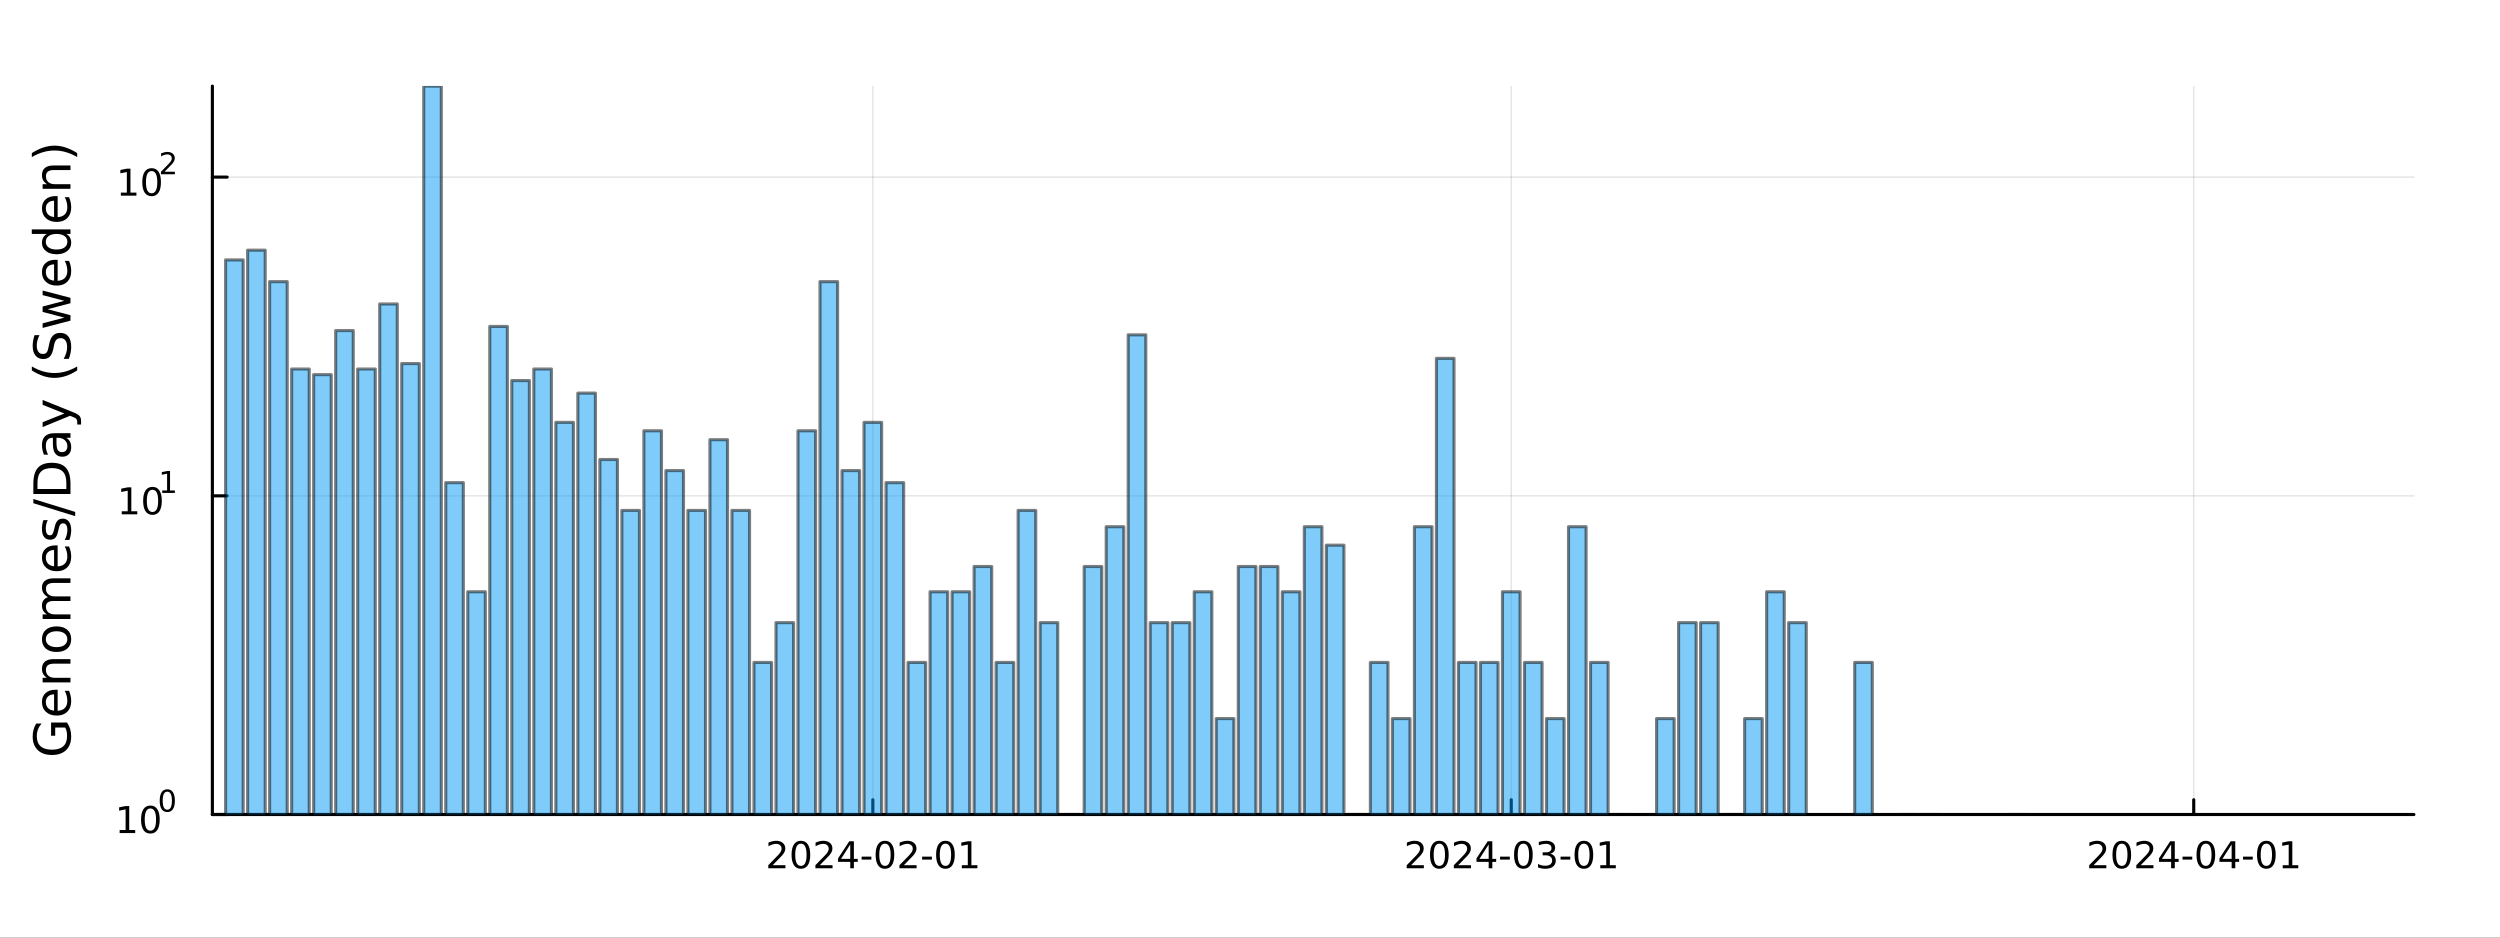 <?xml version="1.0" encoding="utf-8"?>
<svg xmlns="http://www.w3.org/2000/svg" xmlns:xlink="http://www.w3.org/1999/xlink" width="800" height="300" viewBox="0 0 3200 1200">
<rect x="0" y="0" width="3200" height="1200" fill="#333333" stroke="none"/>
<defs>
  <clipPath id="clip480">
    <rect x="0" y="0" width="3200" height="1200"/>
  </clipPath>
</defs>
<path clip-path="url(#clip480)" d="M0 1200 L3200 1200 L3200 0 L0 0  Z" fill="#ffffff" fill-rule="evenodd" fill-opacity="1"/>
<defs>
  <clipPath id="clip481">
    <rect x="640" y="0" width="2241" height="1200"/>
  </clipPath>
</defs>
<path clip-path="url(#clip480)" d="M271.839 1042.58 L3089.76 1042.58 L3089.76 110.236 L271.839 110.236  Z" fill="#ffffff" fill-rule="evenodd" fill-opacity="1"/>
<defs>
  <clipPath id="clip482">
    <rect x="271" y="110" width="2819" height="933"/>
  </clipPath>
</defs>
<polyline clip-path="url(#clip482)" style="stroke:#000000; stroke-linecap:round; stroke-linejoin:round; stroke-width:2; stroke-opacity:0.1; fill:none" points="1117.22,1042.58 1117.22,110.236 "/>
<polyline clip-path="url(#clip482)" style="stroke:#000000; stroke-linecap:round; stroke-linejoin:round; stroke-width:2; stroke-opacity:0.1; fill:none" points="1934.41,1042.58 1934.41,110.236 "/>
<polyline clip-path="url(#clip482)" style="stroke:#000000; stroke-linecap:round; stroke-linejoin:round; stroke-width:2; stroke-opacity:0.1; fill:none" points="2807.97,1042.58 2807.97,110.236 "/>
<polyline clip-path="url(#clip480)" style="stroke:#000000; stroke-linecap:round; stroke-linejoin:round; stroke-width:4; stroke-opacity:1; fill:none" points="271.839,1042.58 3089.76,1042.58 "/>
<polyline clip-path="url(#clip480)" style="stroke:#000000; stroke-linecap:round; stroke-linejoin:round; stroke-width:4; stroke-opacity:1; fill:none" points="1117.22,1042.58 1117.22,1023.68 "/>
<polyline clip-path="url(#clip480)" style="stroke:#000000; stroke-linecap:round; stroke-linejoin:round; stroke-width:4; stroke-opacity:1; fill:none" points="1934.41,1042.58 1934.41,1023.68 "/>
<polyline clip-path="url(#clip480)" style="stroke:#000000; stroke-linecap:round; stroke-linejoin:round; stroke-width:4; stroke-opacity:1; fill:none" points="2807.97,1042.58 2807.97,1023.68 "/>
<path clip-path="url(#clip480)" d="M989.011 1107.44 L1005.33 1107.44 L1005.33 1111.38 L983.386 1111.38 L983.386 1107.44 Q986.048 1104.69 990.632 1100.06 Q995.238 1095.4 996.419 1094.06 Q998.664 1091.54 999.544 1089.8 Q1000.45 1088.04 1000.45 1086.35 Q1000.45 1083.6 998.502 1081.86 Q996.581 1080.13 993.479 1080.13 Q991.28 1080.13 988.826 1080.89 Q986.396 1081.65 983.618 1083.2 L983.618 1078.48 Q986.442 1077.35 988.896 1076.77 Q991.349 1076.19 993.386 1076.19 Q998.757 1076.19 1001.95 1078.88 Q1005.15 1081.56 1005.15 1086.05 Q1005.15 1088.18 1004.34 1090.1 Q1003.55 1092 1001.44 1094.59 Q1000.86 1095.26 997.761 1098.48 Q994.659 1101.68 989.011 1107.44 Z" fill="#000000" fill-rule="nonzero" fill-opacity="1" /><path clip-path="url(#clip480)" d="M1025.15 1079.89 Q1021.53 1079.89 1019.71 1083.46 Q1017.9 1087 1017.9 1094.13 Q1017.9 1101.24 1019.71 1104.8 Q1021.53 1108.34 1025.15 1108.34 Q1028.78 1108.34 1030.59 1104.8 Q1032.41 1101.24 1032.41 1094.13 Q1032.41 1087 1030.59 1083.46 Q1028.78 1079.89 1025.15 1079.89 M1025.15 1076.19 Q1030.96 1076.19 1034.01 1080.8 Q1037.09 1085.38 1037.09 1094.13 Q1037.09 1102.86 1034.01 1107.46 Q1030.96 1112.05 1025.15 1112.05 Q1019.34 1112.05 1016.26 1107.46 Q1013.2 1102.86 1013.2 1094.13 Q1013.2 1085.38 1016.26 1080.8 Q1019.34 1076.19 1025.15 1076.19 Z" fill="#000000" fill-rule="nonzero" fill-opacity="1" /><path clip-path="url(#clip480)" d="M1049.34 1107.44 L1065.65 1107.44 L1065.65 1111.38 L1043.71 1111.38 L1043.71 1107.44 Q1046.37 1104.69 1050.96 1100.06 Q1055.56 1095.4 1056.74 1094.06 Q1058.99 1091.54 1059.87 1089.8 Q1060.77 1088.04 1060.77 1086.35 Q1060.77 1083.6 1058.83 1081.86 Q1056.9 1080.13 1053.8 1080.13 Q1051.6 1080.13 1049.15 1080.89 Q1046.72 1081.65 1043.94 1083.2 L1043.94 1078.48 Q1046.77 1077.35 1049.22 1076.77 Q1051.67 1076.19 1053.71 1076.19 Q1059.08 1076.19 1062.27 1078.88 Q1065.47 1081.56 1065.47 1086.05 Q1065.47 1088.18 1064.66 1090.1 Q1063.87 1092 1061.77 1094.59 Q1061.19 1095.26 1058.08 1098.48 Q1054.98 1101.68 1049.34 1107.44 Z" fill="#000000" fill-rule="nonzero" fill-opacity="1" /><path clip-path="url(#clip480)" d="M1088.32 1080.89 L1076.51 1099.34 L1088.32 1099.34 L1088.32 1080.89 M1087.09 1076.82 L1092.97 1076.82 L1092.97 1099.34 L1097.9 1099.34 L1097.9 1103.23 L1092.97 1103.23 L1092.97 1111.38 L1088.32 1111.38 L1088.32 1103.23 L1072.71 1103.23 L1072.71 1098.71 L1087.09 1076.82 Z" fill="#000000" fill-rule="nonzero" fill-opacity="1" /><path clip-path="url(#clip480)" d="M1102.88 1096.49 L1115.35 1096.49 L1115.35 1100.29 L1102.88 1100.29 L1102.88 1096.49 Z" fill="#000000" fill-rule="nonzero" fill-opacity="1" /><path clip-path="url(#clip480)" d="M1132.74 1079.89 Q1129.13 1079.89 1127.3 1083.46 Q1125.49 1087 1125.49 1094.13 Q1125.49 1101.24 1127.3 1104.8 Q1129.13 1108.34 1132.74 1108.34 Q1136.37 1108.34 1138.18 1104.8 Q1140.01 1101.24 1140.01 1094.13 Q1140.01 1087 1138.18 1083.46 Q1136.37 1079.89 1132.74 1079.89 M1132.74 1076.19 Q1138.55 1076.19 1141.6 1080.8 Q1144.68 1085.38 1144.68 1094.13 Q1144.68 1102.86 1141.6 1107.46 Q1138.55 1112.05 1132.74 1112.05 Q1126.93 1112.05 1123.85 1107.46 Q1120.79 1102.86 1120.79 1094.13 Q1120.79 1085.38 1123.85 1080.8 Q1126.93 1076.19 1132.74 1076.19 Z" fill="#000000" fill-rule="nonzero" fill-opacity="1" /><path clip-path="url(#clip480)" d="M1156.93 1107.44 L1173.25 1107.44 L1173.25 1111.38 L1151.3 1111.38 L1151.3 1107.44 Q1153.96 1104.69 1158.55 1100.06 Q1163.15 1095.4 1164.33 1094.06 Q1166.58 1091.54 1167.46 1089.8 Q1168.36 1088.04 1168.36 1086.35 Q1168.36 1083.6 1166.42 1081.86 Q1164.5 1080.13 1161.39 1080.13 Q1159.2 1080.13 1156.74 1080.89 Q1154.31 1081.65 1151.53 1083.2 L1151.53 1078.48 Q1154.36 1077.35 1156.81 1076.77 Q1159.26 1076.19 1161.3 1076.19 Q1166.67 1076.19 1169.87 1078.88 Q1173.06 1081.56 1173.06 1086.05 Q1173.06 1088.18 1172.25 1090.1 Q1171.46 1092 1169.36 1094.59 Q1168.78 1095.26 1165.68 1098.48 Q1162.58 1101.68 1156.93 1107.44 Z" fill="#000000" fill-rule="nonzero" fill-opacity="1" /><path clip-path="url(#clip480)" d="M1180.31 1096.49 L1192.78 1096.49 L1192.78 1100.29 L1180.31 1100.29 L1180.31 1096.49 Z" fill="#000000" fill-rule="nonzero" fill-opacity="1" /><path clip-path="url(#clip480)" d="M1210.17 1079.89 Q1206.56 1079.89 1204.73 1083.46 Q1202.92 1087 1202.92 1094.13 Q1202.92 1101.24 1204.73 1104.8 Q1206.56 1108.34 1210.17 1108.34 Q1213.8 1108.34 1215.61 1104.8 Q1217.44 1101.24 1217.44 1094.13 Q1217.44 1087 1215.61 1083.46 Q1213.8 1079.89 1210.17 1079.89 M1210.17 1076.19 Q1215.98 1076.19 1219.03 1080.8 Q1222.11 1085.38 1222.11 1094.13 Q1222.11 1102.86 1219.03 1107.46 Q1215.98 1112.05 1210.17 1112.05 Q1204.36 1112.05 1201.28 1107.46 Q1198.22 1102.86 1198.22 1094.13 Q1198.22 1085.38 1201.28 1080.8 Q1204.36 1076.19 1210.17 1076.19 Z" fill="#000000" fill-rule="nonzero" fill-opacity="1" /><path clip-path="url(#clip480)" d="M1231.14 1107.44 L1238.78 1107.44 L1238.78 1081.07 L1230.47 1082.74 L1230.47 1078.48 L1238.73 1076.82 L1243.41 1076.82 L1243.41 1107.44 L1251.05 1107.44 L1251.05 1111.38 L1231.14 1111.38 L1231.14 1107.44 Z" fill="#000000" fill-rule="nonzero" fill-opacity="1" /><path clip-path="url(#clip480)" d="M1806.21 1107.44 L1822.53 1107.44 L1822.53 1111.38 L1800.58 1111.38 L1800.58 1107.44 Q1803.25 1104.69 1807.83 1100.06 Q1812.44 1095.4 1813.62 1094.06 Q1815.86 1091.54 1816.74 1089.8 Q1817.64 1088.04 1817.64 1086.35 Q1817.64 1083.6 1815.7 1081.86 Q1813.78 1080.13 1810.68 1080.13 Q1808.48 1080.13 1806.02 1080.89 Q1803.59 1081.65 1800.82 1083.2 L1800.82 1078.48 Q1803.64 1077.35 1806.09 1076.77 Q1808.55 1076.19 1810.58 1076.19 Q1815.95 1076.19 1819.15 1078.88 Q1822.34 1081.56 1822.34 1086.05 Q1822.34 1088.18 1821.53 1090.1 Q1820.75 1092 1818.64 1094.59 Q1818.06 1095.26 1814.96 1098.48 Q1811.86 1101.68 1806.21 1107.44 Z" fill="#000000" fill-rule="nonzero" fill-opacity="1" /><path clip-path="url(#clip480)" d="M1842.34 1079.89 Q1838.73 1079.89 1836.9 1083.46 Q1835.1 1087 1835.1 1094.13 Q1835.1 1101.24 1836.9 1104.8 Q1838.73 1108.34 1842.34 1108.34 Q1845.98 1108.34 1847.78 1104.8 Q1849.61 1101.24 1849.61 1094.13 Q1849.61 1087 1847.78 1083.46 Q1845.98 1079.89 1842.34 1079.89 M1842.34 1076.19 Q1848.15 1076.19 1851.21 1080.8 Q1854.29 1085.38 1854.29 1094.13 Q1854.29 1102.86 1851.21 1107.46 Q1848.15 1112.05 1842.34 1112.05 Q1836.53 1112.05 1833.45 1107.46 Q1830.4 1102.86 1830.4 1094.13 Q1830.4 1085.38 1833.45 1080.8 Q1836.53 1076.19 1842.34 1076.19 Z" fill="#000000" fill-rule="nonzero" fill-opacity="1" /><path clip-path="url(#clip480)" d="M1866.53 1107.44 L1882.85 1107.44 L1882.85 1111.38 L1860.91 1111.38 L1860.91 1107.44 Q1863.57 1104.69 1868.15 1100.06 Q1872.76 1095.4 1873.94 1094.06 Q1876.19 1091.54 1877.07 1089.8 Q1877.97 1088.04 1877.97 1086.35 Q1877.97 1083.6 1876.02 1081.86 Q1874.1 1080.13 1871 1080.13 Q1868.8 1080.13 1866.35 1080.89 Q1863.92 1081.65 1861.14 1083.2 L1861.14 1078.48 Q1863.96 1077.35 1866.42 1076.77 Q1868.87 1076.19 1870.91 1076.19 Q1876.28 1076.19 1879.47 1078.88 Q1882.67 1081.56 1882.67 1086.05 Q1882.67 1088.18 1881.86 1090.1 Q1881.07 1092 1878.96 1094.59 Q1878.38 1095.26 1875.28 1098.48 Q1872.18 1101.68 1866.53 1107.44 Z" fill="#000000" fill-rule="nonzero" fill-opacity="1" /><path clip-path="url(#clip480)" d="M1905.51 1080.89 L1893.71 1099.34 L1905.51 1099.34 L1905.51 1080.89 M1904.29 1076.82 L1910.17 1076.82 L1910.17 1099.34 L1915.1 1099.34 L1915.1 1103.23 L1910.17 1103.23 L1910.17 1111.38 L1905.51 1111.38 L1905.51 1103.23 L1889.91 1103.23 L1889.91 1098.71 L1904.29 1076.82 Z" fill="#000000" fill-rule="nonzero" fill-opacity="1" /><path clip-path="url(#clip480)" d="M1920.07 1096.49 L1932.55 1096.49 L1932.55 1100.29 L1920.07 1100.29 L1920.07 1096.49 Z" fill="#000000" fill-rule="nonzero" fill-opacity="1" /><path clip-path="url(#clip480)" d="M1949.94 1079.89 Q1946.32 1079.89 1944.5 1083.46 Q1942.69 1087 1942.69 1094.13 Q1942.69 1101.24 1944.5 1104.8 Q1946.32 1108.34 1949.94 1108.34 Q1953.57 1108.34 1955.38 1104.8 Q1957.2 1101.24 1957.2 1094.13 Q1957.2 1087 1955.38 1083.46 Q1953.57 1079.89 1949.94 1079.89 M1949.94 1076.19 Q1955.75 1076.19 1958.8 1080.8 Q1961.88 1085.38 1961.88 1094.13 Q1961.88 1102.86 1958.8 1107.46 Q1955.75 1112.05 1949.94 1112.05 Q1944.13 1112.05 1941.05 1107.46 Q1937.99 1102.86 1937.99 1094.13 Q1937.99 1085.38 1941.05 1080.8 Q1944.13 1076.19 1949.94 1076.19 Z" fill="#000000" fill-rule="nonzero" fill-opacity="1" /><path clip-path="url(#clip480)" d="M1984.26 1092.74 Q1987.62 1093.46 1989.5 1095.73 Q1991.39 1098 1991.39 1101.33 Q1991.39 1106.45 1987.88 1109.25 Q1984.36 1112.05 1977.88 1112.05 Q1975.7 1112.05 1973.38 1111.61 Q1971.09 1111.19 1968.64 1110.33 L1968.64 1105.82 Q1970.58 1106.95 1972.9 1107.53 Q1975.21 1108.11 1977.74 1108.11 Q1982.13 1108.11 1984.43 1106.38 Q1986.74 1104.64 1986.74 1101.33 Q1986.74 1098.27 1984.59 1096.56 Q1982.46 1094.82 1978.64 1094.82 L1974.61 1094.82 L1974.61 1090.98 L1978.82 1090.98 Q1982.27 1090.98 1984.1 1089.62 Q1985.93 1088.23 1985.93 1085.64 Q1985.93 1082.97 1984.03 1081.56 Q1982.16 1080.13 1978.64 1080.13 Q1976.72 1080.13 1974.52 1080.54 Q1972.32 1080.96 1969.68 1081.84 L1969.68 1077.67 Q1972.34 1076.93 1974.66 1076.56 Q1977 1076.19 1979.06 1076.19 Q1984.38 1076.19 1987.48 1078.62 Q1990.58 1081.03 1990.58 1085.15 Q1990.58 1088.02 1988.94 1090.01 Q1987.3 1091.98 1984.26 1092.74 Z" fill="#000000" fill-rule="nonzero" fill-opacity="1" /><path clip-path="url(#clip480)" d="M1997.5 1096.49 L2009.98 1096.49 L2009.98 1100.29 L1997.5 1100.29 L1997.5 1096.49 Z" fill="#000000" fill-rule="nonzero" fill-opacity="1" /><path clip-path="url(#clip480)" d="M2027.37 1079.89 Q2023.75 1079.89 2021.93 1083.46 Q2020.12 1087 2020.12 1094.13 Q2020.12 1101.24 2021.93 1104.8 Q2023.75 1108.34 2027.37 1108.34 Q2031 1108.34 2032.81 1104.8 Q2034.63 1101.24 2034.63 1094.13 Q2034.63 1087 2032.81 1083.46 Q2031 1079.89 2027.37 1079.89 M2027.37 1076.19 Q2033.18 1076.19 2036.23 1080.8 Q2039.31 1085.38 2039.31 1094.13 Q2039.31 1102.86 2036.23 1107.46 Q2033.18 1112.05 2027.37 1112.05 Q2021.56 1112.05 2018.48 1107.46 Q2015.42 1102.86 2015.42 1094.13 Q2015.42 1085.38 2018.48 1080.8 Q2021.56 1076.19 2027.37 1076.19 Z" fill="#000000" fill-rule="nonzero" fill-opacity="1" /><path clip-path="url(#clip480)" d="M2048.34 1107.44 L2055.98 1107.44 L2055.98 1081.07 L2047.67 1082.74 L2047.67 1078.48 L2055.93 1076.82 L2060.61 1076.82 L2060.61 1107.44 L2068.25 1107.44 L2068.25 1111.38 L2048.34 1111.38 L2048.34 1107.44 Z" fill="#000000" fill-rule="nonzero" fill-opacity="1" /><path clip-path="url(#clip480)" d="M2679.77 1107.44 L2696.09 1107.44 L2696.09 1111.38 L2674.14 1111.38 L2674.14 1107.44 Q2676.8 1104.69 2681.39 1100.06 Q2685.99 1095.4 2687.17 1094.06 Q2689.42 1091.54 2690.3 1089.8 Q2691.2 1088.04 2691.2 1086.35 Q2691.2 1083.6 2689.26 1081.86 Q2687.34 1080.13 2684.23 1080.13 Q2682.03 1080.13 2679.58 1080.89 Q2677.15 1081.65 2674.37 1083.2 L2674.37 1078.48 Q2677.2 1077.35 2679.65 1076.77 Q2682.1 1076.19 2684.14 1076.19 Q2689.51 1076.19 2692.71 1078.88 Q2695.9 1081.56 2695.9 1086.05 Q2695.9 1088.18 2695.09 1090.1 Q2694.3 1092 2692.2 1094.59 Q2691.62 1095.26 2688.52 1098.48 Q2685.41 1101.68 2679.77 1107.44 Z" fill="#000000" fill-rule="nonzero" fill-opacity="1" /><path clip-path="url(#clip480)" d="M2715.9 1079.89 Q2712.29 1079.89 2710.46 1083.46 Q2708.65 1087 2708.65 1094.13 Q2708.65 1101.24 2710.46 1104.8 Q2712.29 1108.34 2715.9 1108.34 Q2719.53 1108.34 2721.34 1104.8 Q2723.17 1101.24 2723.17 1094.13 Q2723.17 1087 2721.34 1083.46 Q2719.53 1079.89 2715.9 1079.89 M2715.9 1076.19 Q2721.71 1076.19 2724.77 1080.8 Q2727.84 1085.38 2727.84 1094.13 Q2727.84 1102.86 2724.77 1107.46 Q2721.71 1112.05 2715.9 1112.05 Q2710.09 1112.05 2707.01 1107.46 Q2703.96 1102.86 2703.96 1094.13 Q2703.96 1085.38 2707.01 1080.8 Q2710.09 1076.19 2715.9 1076.19 Z" fill="#000000" fill-rule="nonzero" fill-opacity="1" /><path clip-path="url(#clip480)" d="M2740.09 1107.44 L2756.41 1107.44 L2756.41 1111.38 L2734.46 1111.38 L2734.46 1107.44 Q2737.13 1104.69 2741.71 1100.06 Q2746.32 1095.4 2747.5 1094.06 Q2749.74 1091.54 2750.62 1089.8 Q2751.52 1088.04 2751.52 1086.35 Q2751.52 1083.6 2749.58 1081.86 Q2747.66 1080.13 2744.56 1080.13 Q2742.36 1080.13 2739.9 1080.89 Q2737.47 1081.65 2734.7 1083.2 L2734.7 1078.48 Q2737.52 1077.35 2739.97 1076.77 Q2742.43 1076.19 2744.46 1076.19 Q2749.84 1076.19 2753.03 1078.88 Q2756.22 1081.56 2756.22 1086.05 Q2756.22 1088.18 2755.41 1090.1 Q2754.63 1092 2752.52 1094.59 Q2751.94 1095.26 2748.84 1098.48 Q2745.74 1101.68 2740.09 1107.44 Z" fill="#000000" fill-rule="nonzero" fill-opacity="1" /><path clip-path="url(#clip480)" d="M2779.07 1080.89 L2767.27 1099.34 L2779.07 1099.34 L2779.07 1080.89 M2777.84 1076.82 L2783.72 1076.82 L2783.72 1099.34 L2788.65 1099.34 L2788.65 1103.23 L2783.72 1103.23 L2783.72 1111.38 L2779.07 1111.38 L2779.07 1103.23 L2763.47 1103.23 L2763.47 1098.71 L2777.84 1076.82 Z" fill="#000000" fill-rule="nonzero" fill-opacity="1" /><path clip-path="url(#clip480)" d="M2793.63 1096.49 L2806.11 1096.49 L2806.11 1100.29 L2793.63 1100.29 L2793.63 1096.49 Z" fill="#000000" fill-rule="nonzero" fill-opacity="1" /><path clip-path="url(#clip480)" d="M2823.49 1079.89 Q2819.88 1079.89 2818.05 1083.46 Q2816.25 1087 2816.25 1094.13 Q2816.25 1101.24 2818.05 1104.8 Q2819.88 1108.34 2823.49 1108.34 Q2827.13 1108.34 2828.93 1104.8 Q2830.76 1101.24 2830.76 1094.13 Q2830.76 1087 2828.93 1083.46 Q2827.13 1079.89 2823.49 1079.89 M2823.49 1076.19 Q2829.3 1076.19 2832.36 1080.8 Q2835.44 1085.38 2835.44 1094.13 Q2835.44 1102.86 2832.36 1107.46 Q2829.3 1112.05 2823.49 1112.05 Q2817.68 1112.05 2814.6 1107.46 Q2811.55 1102.86 2811.55 1094.13 Q2811.55 1085.38 2814.6 1080.8 Q2817.68 1076.19 2823.49 1076.19 Z" fill="#000000" fill-rule="nonzero" fill-opacity="1" /><path clip-path="url(#clip480)" d="M2856.5 1080.89 L2844.7 1099.34 L2856.5 1099.34 L2856.5 1080.89 M2855.27 1076.82 L2861.15 1076.82 L2861.15 1099.34 L2866.08 1099.34 L2866.08 1103.23 L2861.15 1103.23 L2861.15 1111.38 L2856.5 1111.38 L2856.5 1103.23 L2840.9 1103.23 L2840.9 1098.71 L2855.27 1076.82 Z" fill="#000000" fill-rule="nonzero" fill-opacity="1" /><path clip-path="url(#clip480)" d="M2871.06 1096.49 L2883.54 1096.49 L2883.54 1100.29 L2871.06 1100.29 L2871.06 1096.49 Z" fill="#000000" fill-rule="nonzero" fill-opacity="1" /><path clip-path="url(#clip480)" d="M2900.92 1079.89 Q2897.31 1079.89 2895.48 1083.46 Q2893.68 1087 2893.68 1094.13 Q2893.68 1101.24 2895.48 1104.8 Q2897.31 1108.34 2900.92 1108.34 Q2904.56 1108.34 2906.36 1104.8 Q2908.19 1101.24 2908.19 1094.13 Q2908.19 1087 2906.36 1083.46 Q2904.56 1079.89 2900.92 1079.89 M2900.92 1076.19 Q2906.73 1076.19 2909.79 1080.8 Q2912.87 1085.38 2912.87 1094.13 Q2912.87 1102.86 2909.79 1107.46 Q2906.73 1112.05 2900.92 1112.05 Q2895.11 1112.05 2892.03 1107.46 Q2888.98 1102.86 2888.98 1094.13 Q2888.98 1085.38 2892.03 1080.8 Q2895.11 1076.19 2900.92 1076.19 Z" fill="#000000" fill-rule="nonzero" fill-opacity="1" /><path clip-path="url(#clip480)" d="M2921.89 1107.44 L2929.53 1107.44 L2929.53 1081.07 L2921.22 1082.74 L2921.22 1078.48 L2929.49 1076.82 L2934.16 1076.82 L2934.16 1107.44 L2941.8 1107.44 L2941.8 1111.38 L2921.89 1111.38 L2921.89 1107.44 Z" fill="#000000" fill-rule="nonzero" fill-opacity="1" /><polyline clip-path="url(#clip482)" style="stroke:#000000; stroke-linecap:round; stroke-linejoin:round; stroke-width:2; stroke-opacity:0.1; fill:none" points="271.839,1042.58 3089.76,1042.58 "/>
<polyline clip-path="url(#clip482)" style="stroke:#000000; stroke-linecap:round; stroke-linejoin:round; stroke-width:2; stroke-opacity:0.1; fill:none" points="271.839,634.649 3089.76,634.649 "/>
<polyline clip-path="url(#clip482)" style="stroke:#000000; stroke-linecap:round; stroke-linejoin:round; stroke-width:2; stroke-opacity:0.1; fill:none" points="271.839,226.723 3089.76,226.723 "/>
<polyline clip-path="url(#clip480)" style="stroke:#000000; stroke-linecap:round; stroke-linejoin:round; stroke-width:4; stroke-opacity:1; fill:none" points="271.839,1042.58 271.839,110.236 "/>
<polyline clip-path="url(#clip480)" style="stroke:#000000; stroke-linecap:round; stroke-linejoin:round; stroke-width:4; stroke-opacity:1; fill:none" points="271.839,1042.58 290.737,1042.58 "/>
<polyline clip-path="url(#clip480)" style="stroke:#000000; stroke-linecap:round; stroke-linejoin:round; stroke-width:4; stroke-opacity:1; fill:none" points="271.839,634.649 290.737,634.649 "/>
<polyline clip-path="url(#clip480)" style="stroke:#000000; stroke-linecap:round; stroke-linejoin:round; stroke-width:4; stroke-opacity:1; fill:none" points="271.839,226.723 290.737,226.723 "/>
<path clip-path="url(#clip480)" d="M153.134 1062.37 L160.772 1062.37 L160.772 1036 L152.462 1037.67 L152.462 1033.41 L160.726 1031.74 L165.402 1031.74 L165.402 1062.37 L173.041 1062.37 L173.041 1066.3 L153.134 1066.3 L153.134 1062.37 Z" fill="#000000" fill-rule="nonzero" fill-opacity="1" /><path clip-path="url(#clip480)" d="M192.485 1034.82 Q188.874 1034.82 187.045 1038.39 Q185.24 1041.93 185.24 1049.06 Q185.24 1056.16 187.045 1059.73 Q188.874 1063.27 192.485 1063.27 Q196.119 1063.27 197.925 1059.73 Q199.754 1056.16 199.754 1049.06 Q199.754 1041.93 197.925 1038.39 Q196.119 1034.82 192.485 1034.82 M192.485 1031.12 Q198.295 1031.12 201.351 1035.72 Q204.43 1040.31 204.43 1049.06 Q204.43 1057.78 201.351 1062.39 Q198.295 1066.97 192.485 1066.97 Q186.675 1066.97 183.596 1062.39 Q180.541 1057.78 180.541 1049.06 Q180.541 1040.31 183.596 1035.72 Q186.675 1031.12 192.485 1031.12 Z" fill="#000000" fill-rule="nonzero" fill-opacity="1" /><path clip-path="url(#clip480)" d="M214.134 1013.31 Q211.2 1013.31 209.715 1016.21 Q208.248 1019.09 208.248 1024.88 Q208.248 1030.66 209.715 1033.55 Q211.2 1036.43 214.134 1036.43 Q217.087 1036.43 218.554 1033.55 Q220.04 1030.66 220.04 1024.88 Q220.04 1019.09 218.554 1016.21 Q217.087 1013.31 214.134 1013.31 M214.134 1010.31 Q218.855 1010.31 221.338 1014.05 Q223.839 1017.77 223.839 1024.88 Q223.839 1031.97 221.338 1035.71 Q218.855 1039.44 214.134 1039.44 Q209.414 1039.44 206.912 1035.71 Q204.43 1031.97 204.43 1024.88 Q204.43 1017.77 206.912 1014.05 Q209.414 1010.31 214.134 1010.31 Z" fill="#000000" fill-rule="nonzero" fill-opacity="1" /><path clip-path="url(#clip480)" d="M155.823 654.442 L163.462 654.442 L163.462 628.076 L155.152 629.743 L155.152 625.483 L163.416 623.817 L168.092 623.817 L168.092 654.442 L175.73 654.442 L175.73 658.377 L155.823 658.377 L155.823 654.442 Z" fill="#000000" fill-rule="nonzero" fill-opacity="1" /><path clip-path="url(#clip480)" d="M195.175 626.895 Q191.564 626.895 189.735 630.46 Q187.929 634.002 187.929 641.132 Q187.929 648.238 189.735 651.803 Q191.564 655.344 195.175 655.344 Q198.809 655.344 200.615 651.803 Q202.443 648.238 202.443 641.132 Q202.443 634.002 200.615 630.46 Q198.809 626.895 195.175 626.895 M195.175 623.192 Q200.985 623.192 204.04 627.798 Q207.119 632.382 207.119 641.132 Q207.119 649.858 204.04 654.465 Q200.985 659.048 195.175 659.048 Q189.365 659.048 186.286 654.465 Q183.23 649.858 183.23 641.132 Q183.23 632.382 186.286 627.798 Q189.365 623.192 195.175 623.192 Z" fill="#000000" fill-rule="nonzero" fill-opacity="1" /><path clip-path="url(#clip480)" d="M207.665 627.769 L213.871 627.769 L213.871 606.347 L207.119 607.701 L207.119 604.241 L213.833 602.886 L217.633 602.886 L217.633 627.769 L223.839 627.769 L223.839 630.966 L207.665 630.966 L207.665 627.769 Z" fill="#000000" fill-rule="nonzero" fill-opacity="1" /><path clip-path="url(#clip480)" d="M154.713 246.515 L162.352 246.515 L162.352 220.149 L154.042 221.816 L154.042 217.557 L162.306 215.89 L166.982 215.89 L166.982 246.515 L174.621 246.515 L174.621 250.45 L154.713 250.45 L154.713 246.515 Z" fill="#000000" fill-rule="nonzero" fill-opacity="1" /><path clip-path="url(#clip480)" d="M194.065 218.969 Q190.454 218.969 188.625 222.534 Q186.82 226.075 186.82 233.205 Q186.82 240.311 188.625 243.876 Q190.454 247.418 194.065 247.418 Q197.699 247.418 199.505 243.876 Q201.334 240.311 201.334 233.205 Q201.334 226.075 199.505 222.534 Q197.699 218.969 194.065 218.969 M194.065 215.265 Q199.875 215.265 202.931 219.872 Q206.009 224.455 206.009 233.205 Q206.009 241.932 202.931 246.538 Q199.875 251.122 194.065 251.122 Q188.255 251.122 185.176 246.538 Q182.121 241.932 182.121 233.205 Q182.121 224.455 185.176 219.872 Q188.255 215.265 194.065 215.265 Z" fill="#000000" fill-rule="nonzero" fill-opacity="1" /><path clip-path="url(#clip480)" d="M210.58 219.843 L223.839 219.843 L223.839 223.04 L206.009 223.04 L206.009 219.843 Q208.172 217.604 211.896 213.843 Q215.639 210.062 216.598 208.972 Q218.423 206.922 219.137 205.511 Q219.871 204.082 219.871 202.709 Q219.871 200.471 218.291 199.06 Q216.73 197.649 214.21 197.649 Q212.423 197.649 210.429 198.27 Q208.454 198.891 206.198 200.151 L206.198 196.314 Q208.492 195.392 210.486 194.922 Q212.479 194.452 214.134 194.452 Q218.498 194.452 221.093 196.634 Q223.689 198.815 223.689 202.464 Q223.689 204.194 223.03 205.755 Q222.391 207.298 220.68 209.404 Q220.209 209.95 217.689 212.564 Q215.169 215.159 210.58 219.843 Z" fill="#000000" fill-rule="nonzero" fill-opacity="1" /><path clip-path="url(#clip480)" d="M83.427 931.246 L70.664 931.246 L70.664 941.75 L65.38 941.75 L65.38 924.881 L85.782 924.881 Q88.424 928.605 89.793 933.092 Q91.129 937.58 91.129 942.673 Q91.129 953.813 84.636 960.115 Q78.111 966.385 66.494 966.385 Q54.845 966.385 48.352 960.115 Q41.827 953.813 41.827 942.673 Q41.827 938.026 42.973 933.856 Q44.119 929.655 46.347 926.122 L53.19 926.122 Q50.166 929.687 48.638 933.697 Q47.11 937.708 47.11 942.132 Q47.11 950.853 51.98 955.245 Q56.85 959.606 66.494 959.606 Q76.106 959.606 80.976 955.245 Q85.846 950.853 85.846 942.132 Q85.846 938.726 85.273 936.052 Q84.668 933.379 83.427 931.246 Z" fill="#000000" fill-rule="nonzero" fill-opacity="1" /><path clip-path="url(#clip480)" d="M70.918 882.899 L73.783 882.899 L73.783 909.826 Q79.83 909.444 83.013 906.197 Q86.164 902.919 86.164 897.094 Q86.164 893.721 85.337 890.57 Q84.509 887.387 82.854 884.267 L88.392 884.267 Q89.729 887.418 90.429 890.729 Q91.129 894.039 91.129 897.444 Q91.129 905.975 86.164 910.972 Q81.199 915.937 72.732 915.937 Q63.98 915.937 58.855 911.226 Q53.699 906.484 53.699 898.463 Q53.699 891.27 58.346 887.1 Q62.961 882.899 70.918 882.899 M69.2 888.755 Q64.393 888.819 61.529 891.461 Q58.664 894.071 58.664 898.399 Q58.664 903.301 61.433 906.261 Q64.202 909.189 69.231 909.635 L69.2 888.755 Z" fill="#000000" fill-rule="nonzero" fill-opacity="1" /><path clip-path="url(#clip480)" d="M68.69 843.654 L90.206 843.654 L90.206 849.511 L68.881 849.511 Q63.82 849.511 61.306 851.484 Q58.791 853.457 58.791 857.404 Q58.791 862.147 61.815 864.884 Q64.839 867.621 70.059 867.621 L90.206 867.621 L90.206 873.509 L54.558 873.509 L54.558 867.621 L60.096 867.621 Q56.882 865.52 55.29 862.688 Q53.699 859.823 53.699 856.099 Q53.699 849.956 57.518 846.805 Q61.306 843.654 68.69 843.654 Z" fill="#000000" fill-rule="nonzero" fill-opacity="1" /><path clip-path="url(#clip480)" d="M58.664 818.16 Q58.664 822.87 62.356 825.607 Q66.017 828.345 72.414 828.345 Q78.812 828.345 82.504 825.639 Q86.164 822.902 86.164 818.16 Q86.164 813.481 82.472 810.744 Q78.78 808.006 72.414 808.006 Q66.08 808.006 62.388 810.744 Q58.664 813.481 58.664 818.16 M53.699 818.16 Q53.699 810.521 58.664 806.16 Q63.63 801.8 72.414 801.8 Q81.167 801.8 86.164 806.16 Q91.129 810.521 91.129 818.16 Q91.129 825.83 86.164 830.191 Q81.167 834.519 72.414 834.519 Q63.63 834.519 58.664 830.191 Q53.699 825.83 53.699 818.16 Z" fill="#000000" fill-rule="nonzero" fill-opacity="1" /><path clip-path="url(#clip480)" d="M61.401 764.338 Q57.455 762.141 55.577 759.086 Q53.699 756.03 53.699 751.893 Q53.699 746.323 57.614 743.299 Q61.497 740.275 68.69 740.275 L90.206 740.275 L90.206 746.163 L68.881 746.163 Q63.757 746.163 61.274 747.978 Q58.791 749.792 58.791 753.516 Q58.791 758.067 61.815 760.709 Q64.839 763.351 70.059 763.351 L90.206 763.351 L90.206 769.239 L68.881 769.239 Q63.725 769.239 61.274 771.053 Q58.791 772.868 58.791 776.655 Q58.791 781.143 61.847 783.785 Q64.871 786.427 70.059 786.427 L90.206 786.427 L90.206 792.315 L54.558 792.315 L54.558 786.427 L60.096 786.427 Q56.818 784.421 55.259 781.62 Q53.699 778.82 53.699 774.968 Q53.699 771.085 55.672 768.38 Q57.646 765.643 61.401 764.338 Z" fill="#000000" fill-rule="nonzero" fill-opacity="1" /><path clip-path="url(#clip480)" d="M70.918 698.102 L73.783 698.102 L73.783 725.029 Q79.83 724.647 83.013 721.401 Q86.164 718.123 86.164 712.298 Q86.164 708.924 85.337 705.773 Q84.509 702.59 82.854 699.471 L88.392 699.471 Q89.729 702.622 90.429 705.932 Q91.129 709.242 91.129 712.648 Q91.129 721.178 86.164 726.175 Q81.199 731.14 72.732 731.14 Q63.98 731.14 58.855 726.43 Q53.699 721.687 53.699 713.667 Q53.699 706.473 58.346 702.304 Q62.961 698.102 70.918 698.102 M69.2 703.959 Q64.393 704.022 61.529 706.664 Q58.664 709.274 58.664 713.603 Q58.664 718.504 61.433 721.465 Q64.202 724.393 69.231 724.838 L69.2 703.959 Z" fill="#000000" fill-rule="nonzero" fill-opacity="1" /><path clip-path="url(#clip480)" d="M55.609 665.765 L61.147 665.765 Q59.874 668.247 59.237 670.921 Q58.601 673.594 58.601 676.459 Q58.601 680.819 59.937 683.016 Q61.274 685.18 63.948 685.18 Q65.985 685.18 67.162 683.62 Q68.308 682.061 69.359 677.35 L69.804 675.345 Q71.141 669.107 73.592 666.497 Q76.011 663.855 80.371 663.855 Q85.337 663.855 88.233 667.802 Q91.129 671.717 91.129 678.591 Q91.129 681.456 90.556 684.575 Q90.015 687.663 88.901 691.1 L82.854 691.1 Q84.541 687.854 85.4 684.703 Q86.228 681.552 86.228 678.464 Q86.228 674.326 84.827 672.098 Q83.395 669.87 80.817 669.87 Q78.43 669.87 77.157 671.494 Q75.883 673.085 74.706 678.528 L74.228 680.565 Q73.082 686.008 70.727 688.427 Q68.34 690.845 64.202 690.845 Q59.173 690.845 56.436 687.281 Q53.699 683.716 53.699 677.159 Q53.699 673.913 54.176 671.048 Q54.654 668.184 55.609 665.765 Z" fill="#000000" fill-rule="nonzero" fill-opacity="1" /><path clip-path="url(#clip480)" d="M42.686 644.121 L42.686 638.71 L96.254 655.261 L96.254 660.672 L42.686 644.121 Z" fill="#000000" fill-rule="nonzero" fill-opacity="1" /><path clip-path="url(#clip480)" d="M47.97 625.883 L84.923 625.883 L84.923 618.117 Q84.923 608.282 80.467 603.731 Q76.011 599.147 66.398 599.147 Q56.85 599.147 52.426 603.731 Q47.97 608.282 47.97 618.117 L47.97 625.883 M42.686 632.313 L42.686 619.104 Q42.686 605.29 48.447 598.829 Q54.176 592.368 66.398 592.368 Q78.684 592.368 84.445 598.861 Q90.206 605.354 90.206 619.104 L90.206 632.313 L42.686 632.313 Z" fill="#000000" fill-rule="nonzero" fill-opacity="1" /><path clip-path="url(#clip480)" d="M72.287 566.173 Q72.287 573.271 73.91 576.008 Q75.533 578.745 79.448 578.745 Q82.567 578.745 84.413 576.708 Q86.228 574.64 86.228 571.107 Q86.228 566.237 82.79 563.309 Q79.321 560.348 73.592 560.348 L72.287 560.348 L72.287 566.173 M69.868 554.492 L90.206 554.492 L90.206 560.348 L84.795 560.348 Q88.042 562.354 89.602 565.346 Q91.129 568.337 91.129 572.666 Q91.129 578.141 88.074 581.387 Q84.986 584.602 79.83 584.602 Q73.815 584.602 70.759 580.591 Q67.704 576.549 67.704 568.56 L67.704 560.348 L67.131 560.348 Q63.088 560.348 60.892 563.022 Q58.664 565.664 58.664 570.47 Q58.664 573.526 59.396 576.422 Q60.128 579.318 61.592 581.992 L56.182 581.992 Q54.94 578.777 54.336 575.753 Q53.699 572.73 53.699 569.865 Q53.699 562.131 57.709 558.311 Q61.72 554.492 69.868 554.492 Z" fill="#000000" fill-rule="nonzero" fill-opacity="1" /><path clip-path="url(#clip480)" d="M93.516 527.597 Q99.882 530.08 101.824 532.435 Q103.765 534.79 103.765 538.737 L103.765 543.416 L98.864 543.416 L98.864 539.978 Q98.864 537.559 97.718 536.222 Q96.572 534.886 92.307 533.262 L89.633 532.212 L54.558 546.63 L54.558 540.424 L82.44 529.284 L54.558 518.144 L54.558 511.937 L93.516 527.597 Z" fill="#000000" fill-rule="nonzero" fill-opacity="1" /><path clip-path="url(#clip480)" d="M40.745 469.064 Q48.065 473.329 55.227 475.398 Q62.388 477.467 69.74 477.467 Q77.093 477.467 84.318 475.398 Q91.511 473.297 98.8 469.064 L98.8 474.157 Q91.32 478.931 84.095 481.318 Q76.87 483.674 69.74 483.674 Q62.643 483.674 55.45 481.318 Q48.256 478.963 40.745 474.157 L40.745 469.064 Z" fill="#000000" fill-rule="nonzero" fill-opacity="1" /><path clip-path="url(#clip480)" d="M44.246 428.96 L50.516 428.96 Q48.766 432.621 47.906 435.867 Q47.047 439.114 47.047 442.137 Q47.047 447.389 49.084 450.254 Q51.121 453.086 54.877 453.086 Q58.028 453.086 59.651 451.208 Q61.242 449.299 62.229 444.015 L63.025 440.132 Q64.393 432.939 67.863 429.533 Q71.3 426.096 77.093 426.096 Q84 426.096 87.564 430.743 Q91.129 435.358 91.129 444.302 Q91.129 447.675 90.365 451.495 Q89.602 455.283 88.106 459.357 L81.485 459.357 Q83.681 455.442 84.795 451.686 Q85.909 447.93 85.909 444.302 Q85.909 438.795 83.745 435.803 Q81.581 432.812 77.57 432.812 Q74.069 432.812 72.096 434.976 Q70.123 437.108 69.136 442.01 L68.372 445.925 Q66.94 453.118 63.884 456.333 Q60.828 459.548 55.386 459.548 Q49.084 459.548 45.455 455.123 Q41.827 450.667 41.827 442.869 Q41.827 439.527 42.432 436.058 Q43.036 432.589 44.246 428.96 Z" fill="#000000" fill-rule="nonzero" fill-opacity="1" /><path clip-path="url(#clip480)" d="M54.558 419.73 L54.558 413.874 L82.376 406.553 L54.558 399.264 L54.558 392.357 L82.376 385.037 L54.558 377.748 L54.558 371.892 L90.206 381.218 L90.206 388.124 L60.988 395.795 L90.206 403.497 L90.206 410.404 L54.558 419.73 Z" fill="#000000" fill-rule="nonzero" fill-opacity="1" /><path clip-path="url(#clip480)" d="M70.918 332.52 L73.783 332.52 L73.783 359.447 Q79.83 359.065 83.013 355.818 Q86.164 352.54 86.164 346.715 Q86.164 343.342 85.337 340.191 Q84.509 337.008 82.854 333.888 L88.392 333.888 Q89.729 337.04 90.429 340.35 Q91.129 343.66 91.129 347.065 Q91.129 355.596 86.164 360.593 Q81.199 365.558 72.732 365.558 Q63.98 365.558 58.855 360.847 Q53.699 356.105 53.699 348.084 Q53.699 340.891 58.346 336.721 Q62.961 332.52 70.918 332.52 M69.2 338.376 Q64.393 338.44 61.529 341.082 Q58.664 343.692 58.664 348.02 Q58.664 352.922 61.433 355.882 Q64.202 358.81 69.231 359.256 L69.2 338.376 Z" fill="#000000" fill-rule="nonzero" fill-opacity="1" /><path clip-path="url(#clip480)" d="M59.969 299.45 L40.681 299.45 L40.681 293.594 L90.206 293.594 L90.206 299.45 L84.859 299.45 Q88.042 301.296 89.602 304.129 Q91.129 306.93 91.129 310.876 Q91.129 317.338 85.973 321.412 Q80.817 325.454 72.414 325.454 Q64.011 325.454 58.855 321.412 Q53.699 317.338 53.699 310.876 Q53.699 306.93 55.259 304.129 Q56.786 301.296 59.969 299.45 M72.414 319.406 Q78.875 319.406 82.567 316.765 Q86.228 314.091 86.228 309.444 Q86.228 304.797 82.567 302.124 Q78.875 299.45 72.414 299.45 Q65.953 299.45 62.293 302.124 Q58.601 304.797 58.601 309.444 Q58.601 314.091 62.293 316.765 Q65.953 319.406 72.414 319.406 Z" fill="#000000" fill-rule="nonzero" fill-opacity="1" /><path clip-path="url(#clip480)" d="M70.918 251.039 L73.783 251.039 L73.783 277.966 Q79.83 277.584 83.013 274.337 Q86.164 271.059 86.164 265.234 Q86.164 261.861 85.337 258.709 Q84.509 255.527 82.854 252.407 L88.392 252.407 Q89.729 255.558 90.429 258.869 Q91.129 262.179 91.129 265.584 Q91.129 274.114 86.164 279.112 Q81.199 284.077 72.732 284.077 Q63.98 284.077 58.855 279.366 Q53.699 274.624 53.699 266.603 Q53.699 259.41 58.346 255.24 Q62.961 251.039 70.918 251.039 M69.2 256.895 Q64.393 256.959 61.529 259.601 Q58.664 262.211 58.664 266.539 Q58.664 271.441 61.433 274.401 Q64.202 277.329 69.231 277.775 L69.2 256.895 Z" fill="#000000" fill-rule="nonzero" fill-opacity="1" /><path clip-path="url(#clip480)" d="M68.69 211.794 L90.206 211.794 L90.206 217.651 L68.881 217.651 Q63.82 217.651 61.306 219.624 Q58.791 221.597 58.791 225.544 Q58.791 230.287 61.815 233.024 Q64.839 235.761 70.059 235.761 L90.206 235.761 L90.206 241.649 L54.558 241.649 L54.558 235.761 L60.096 235.761 Q56.882 233.66 55.29 230.828 Q53.699 227.963 53.699 224.239 Q53.699 218.096 57.518 214.945 Q61.306 211.794 68.69 211.794 Z" fill="#000000" fill-rule="nonzero" fill-opacity="1" /><path clip-path="url(#clip480)" d="M40.745 201.036 L40.745 195.944 Q48.256 191.169 55.45 188.814 Q62.643 186.427 69.74 186.427 Q76.87 186.427 84.095 188.814 Q91.32 191.169 98.8 195.944 L98.8 201.036 Q91.511 196.803 84.318 194.734 Q77.093 192.633 69.74 192.633 Q62.388 192.633 55.227 194.734 Q48.065 196.803 40.745 201.036 Z" fill="#000000" fill-rule="nonzero" fill-opacity="1" /><path clip-path="url(#clip482)" d="M288.747 332.636 L288.747 1042.58 L311.29 1042.58 L311.29 332.636 L288.747 332.636 L288.747 332.636  Z" fill="#009af9" fill-rule="evenodd" fill-opacity="0.5"/>
<polyline clip-path="url(#clip482)" style="stroke:#000000; stroke-linecap:round; stroke-linejoin:round; stroke-width:4; stroke-opacity:0.5; fill:none" points="288.747,332.636 288.747,1042.58 311.29,1042.58 311.29,332.636 288.747,332.636 "/>
<path clip-path="url(#clip482)" d="M316.926 320.198 L316.926 1042.58 L339.469 1042.58 L339.469 320.198 L316.926 320.198 L316.926 320.198  Z" fill="#009af9" fill-rule="evenodd" fill-opacity="0.5"/>
<polyline clip-path="url(#clip482)" style="stroke:#000000; stroke-linecap:round; stroke-linejoin:round; stroke-width:4; stroke-opacity:0.5; fill:none" points="316.926,320.198 316.926,1042.58 339.469,1042.58 339.469,320.198 316.926,320.198 "/>
<path clip-path="url(#clip482)" d="M345.105 360.483 L345.105 1042.58 L367.649 1042.58 L367.649 360.483 L345.105 360.483 L345.105 360.483  Z" fill="#009af9" fill-rule="evenodd" fill-opacity="0.5"/>
<polyline clip-path="url(#clip482)" style="stroke:#000000; stroke-linecap:round; stroke-linejoin:round; stroke-width:4; stroke-opacity:0.5; fill:none" points="345.105,360.483 345.105,1042.58 367.649,1042.58 367.649,360.483 345.105,360.483 "/>
<path clip-path="url(#clip482)" d="M373.285 472.319 L373.285 1042.58 L395.828 1042.58 L395.828 472.319 L373.285 472.319 L373.285 472.319  Z" fill="#009af9" fill-rule="evenodd" fill-opacity="0.5"/>
<polyline clip-path="url(#clip482)" style="stroke:#000000; stroke-linecap:round; stroke-linejoin:round; stroke-width:4; stroke-opacity:0.5; fill:none" points="373.285,472.319 373.285,1042.58 395.828,1042.58 395.828,472.319 373.285,472.319 "/>
<path clip-path="url(#clip482)" d="M401.464 479.551 L401.464 1042.58 L424.007 1042.58 L424.007 479.551 L401.464 479.551 L401.464 479.551  Z" fill="#009af9" fill-rule="evenodd" fill-opacity="0.5"/>
<polyline clip-path="url(#clip482)" style="stroke:#000000; stroke-linecap:round; stroke-linejoin:round; stroke-width:4; stroke-opacity:0.5; fill:none" points="401.464,479.551 401.464,1042.58 424.007,1042.58 424.007,479.551 401.464,479.551 "/>
<path clip-path="url(#clip482)" d="M429.643 423.134 L429.643 1042.58 L452.186 1042.58 L452.186 423.134 L429.643 423.134 L429.643 423.134  Z" fill="#009af9" fill-rule="evenodd" fill-opacity="0.5"/>
<polyline clip-path="url(#clip482)" style="stroke:#000000; stroke-linecap:round; stroke-linejoin:round; stroke-width:4; stroke-opacity:0.5; fill:none" points="429.643,423.134 429.643,1042.58 452.186,1042.58 452.186,423.134 429.643,423.134 "/>
<path clip-path="url(#clip482)" d="M457.822 472.319 L457.822 1042.58 L480.366 1042.58 L480.366 472.319 L457.822 472.319 L457.822 472.319  Z" fill="#009af9" fill-rule="evenodd" fill-opacity="0.5"/>
<polyline clip-path="url(#clip482)" style="stroke:#000000; stroke-linecap:round; stroke-linejoin:round; stroke-width:4; stroke-opacity:0.5; fill:none" points="457.822,472.319 457.822,1042.58 480.366,1042.58 480.366,472.319 457.822,472.319 "/>
<path clip-path="url(#clip482)" d="M486.001 389.053 L486.001 1042.58 L508.545 1042.58 L508.545 389.053 L486.001 389.053 L486.001 389.053  Z" fill="#009af9" fill-rule="evenodd" fill-opacity="0.5"/>
<polyline clip-path="url(#clip482)" style="stroke:#000000; stroke-linecap:round; stroke-linejoin:round; stroke-width:4; stroke-opacity:0.5; fill:none" points="486.001,389.053 486.001,1042.58 508.545,1042.58 508.545,389.053 486.001,389.053 "/>
<path clip-path="url(#clip482)" d="M514.181 465.371 L514.181 1042.58 L536.724 1042.58 L536.724 465.371 L514.181 465.371 L514.181 465.371  Z" fill="#009af9" fill-rule="evenodd" fill-opacity="0.5"/>
<polyline clip-path="url(#clip482)" style="stroke:#000000; stroke-linecap:round; stroke-linejoin:round; stroke-width:4; stroke-opacity:0.5; fill:none" points="514.181,465.371 514.181,1042.58 536.724,1042.58 536.724,465.371 514.181,465.371 "/>
<path clip-path="url(#clip482)" d="M542.36 110.236 L542.36 1042.58 L564.903 1042.58 L564.903 110.236 L542.36 110.236 L542.36 110.236  Z" fill="#009af9" fill-rule="evenodd" fill-opacity="0.5"/>
<polyline clip-path="url(#clip482)" style="stroke:#000000; stroke-linecap:round; stroke-linejoin:round; stroke-width:4; stroke-opacity:0.5; fill:none" points="542.36,110.236 542.36,1042.58 564.903,1042.58 564.903,110.236 542.36,110.236 "/>
<path clip-path="url(#clip482)" d="M570.539 617.764 L570.539 1042.58 L593.083 1042.58 L593.083 617.764 L570.539 617.764 L570.539 617.764  Z" fill="#009af9" fill-rule="evenodd" fill-opacity="0.5"/>
<polyline clip-path="url(#clip482)" style="stroke:#000000; stroke-linecap:round; stroke-linejoin:round; stroke-width:4; stroke-opacity:0.5; fill:none" points="570.539,617.764 570.539,1042.58 593.083,1042.58 593.083,617.764 570.539,617.764 "/>
<path clip-path="url(#clip482)" d="M598.718 757.447 L598.718 1042.58 L621.262 1042.58 L621.262 757.447 L598.718 757.447 L598.718 757.447  Z" fill="#009af9" fill-rule="evenodd" fill-opacity="0.5"/>
<polyline clip-path="url(#clip482)" style="stroke:#000000; stroke-linecap:round; stroke-linejoin:round; stroke-width:4; stroke-opacity:0.5; fill:none" points="598.718,757.447 598.718,1042.58 621.262,1042.58 621.262,757.447 598.718,757.447 "/>
<path clip-path="url(#clip482)" d="M626.898 417.845 L626.898 1042.58 L649.441 1042.58 L649.441 417.845 L626.898 417.845 L626.898 417.845  Z" fill="#009af9" fill-rule="evenodd" fill-opacity="0.5"/>
<polyline clip-path="url(#clip482)" style="stroke:#000000; stroke-linecap:round; stroke-linejoin:round; stroke-width:4; stroke-opacity:0.5; fill:none" points="626.898,417.845 626.898,1042.58 649.441,1042.58 649.441,417.845 626.898,417.845 "/>
<path clip-path="url(#clip482)" d="M655.077 487.091 L655.077 1042.58 L677.62 1042.58 L677.62 487.091 L655.077 487.091 L655.077 487.091  Z" fill="#009af9" fill-rule="evenodd" fill-opacity="0.5"/>
<polyline clip-path="url(#clip482)" style="stroke:#000000; stroke-linecap:round; stroke-linejoin:round; stroke-width:4; stroke-opacity:0.5; fill:none" points="655.077,487.091 655.077,1042.58 677.62,1042.58 677.62,487.091 655.077,487.091 "/>
<path clip-path="url(#clip482)" d="M683.256 472.319 L683.256 1042.58 L705.8 1042.58 L705.8 472.319 L683.256 472.319 L683.256 472.319  Z" fill="#009af9" fill-rule="evenodd" fill-opacity="0.5"/>
<polyline clip-path="url(#clip482)" style="stroke:#000000; stroke-linecap:round; stroke-linejoin:round; stroke-width:4; stroke-opacity:0.5; fill:none" points="683.256,472.319 683.256,1042.58 705.8,1042.58 705.8,472.319 683.256,472.319 "/>
<path clip-path="url(#clip482)" d="M711.435 540.643 L711.435 1042.58 L733.979 1042.58 L733.979 540.643 L711.435 540.643 L711.435 540.643  Z" fill="#009af9" fill-rule="evenodd" fill-opacity="0.5"/>
<polyline clip-path="url(#clip482)" style="stroke:#000000; stroke-linecap:round; stroke-linejoin:round; stroke-width:4; stroke-opacity:0.5; fill:none" points="711.435,540.643 711.435,1042.58 733.979,1042.58 733.979,540.643 711.435,540.643 "/>
<path clip-path="url(#clip482)" d="M739.615 503.207 L739.615 1042.58 L762.158 1042.58 L762.158 503.207 L739.615 503.207 L739.615 503.207  Z" fill="#009af9" fill-rule="evenodd" fill-opacity="0.5"/>
<polyline clip-path="url(#clip482)" style="stroke:#000000; stroke-linecap:round; stroke-linejoin:round; stroke-width:4; stroke-opacity:0.5; fill:none" points="739.615,503.207 739.615,1042.58 762.158,1042.58 762.158,503.207 739.615,503.207 "/>
<path clip-path="url(#clip482)" d="M767.794 588.169 L767.794 1042.58 L790.337 1042.58 L790.337 588.169 L767.794 588.169 L767.794 588.169  Z" fill="#009af9" fill-rule="evenodd" fill-opacity="0.5"/>
<polyline clip-path="url(#clip482)" style="stroke:#000000; stroke-linecap:round; stroke-linejoin:round; stroke-width:4; stroke-opacity:0.5; fill:none" points="767.794,588.169 767.794,1042.58 790.337,1042.58 790.337,588.169 767.794,588.169 "/>
<path clip-path="url(#clip482)" d="M795.973 653.315 L795.973 1042.58 L818.517 1042.58 L818.517 653.315 L795.973 653.315 L795.973 653.315  Z" fill="#009af9" fill-rule="evenodd" fill-opacity="0.5"/>
<polyline clip-path="url(#clip482)" style="stroke:#000000; stroke-linecap:round; stroke-linejoin:round; stroke-width:4; stroke-opacity:0.5; fill:none" points="795.973,653.315 795.973,1042.58 818.517,1042.58 818.517,653.315 795.973,653.315 "/>
<path clip-path="url(#clip482)" d="M824.152 551.383 L824.152 1042.58 L846.696 1042.58 L846.696 551.383 L824.152 551.383 L824.152 551.383  Z" fill="#009af9" fill-rule="evenodd" fill-opacity="0.5"/>
<polyline clip-path="url(#clip482)" style="stroke:#000000; stroke-linecap:round; stroke-linejoin:round; stroke-width:4; stroke-opacity:0.5; fill:none" points="824.152,551.383 824.152,1042.58 846.696,1042.58 846.696,551.383 824.152,551.383 "/>
<path clip-path="url(#clip482)" d="M852.332 602.349 L852.332 1042.58 L874.875 1042.58 L874.875 602.349 L852.332 602.349 L852.332 602.349  Z" fill="#009af9" fill-rule="evenodd" fill-opacity="0.5"/>
<polyline clip-path="url(#clip482)" style="stroke:#000000; stroke-linecap:round; stroke-linejoin:round; stroke-width:4; stroke-opacity:0.5; fill:none" points="852.332,602.349 852.332,1042.58 874.875,1042.58 874.875,602.349 852.332,602.349 "/>
<path clip-path="url(#clip482)" d="M880.511 653.315 L880.511 1042.58 L903.054 1042.58 L903.054 653.315 L880.511 653.315 L880.511 653.315  Z" fill="#009af9" fill-rule="evenodd" fill-opacity="0.5"/>
<polyline clip-path="url(#clip482)" style="stroke:#000000; stroke-linecap:round; stroke-linejoin:round; stroke-width:4; stroke-opacity:0.5; fill:none" points="880.511,653.315 880.511,1042.58 903.054,1042.58 903.054,653.315 880.511,653.315 "/>
<path clip-path="url(#clip482)" d="M908.69 562.817 L908.69 1042.58 L931.234 1042.58 L931.234 562.817 L908.69 562.817 L908.69 562.817  Z" fill="#009af9" fill-rule="evenodd" fill-opacity="0.5"/>
<polyline clip-path="url(#clip482)" style="stroke:#000000; stroke-linecap:round; stroke-linejoin:round; stroke-width:4; stroke-opacity:0.5; fill:none" points="908.69,562.817 908.69,1042.58 931.234,1042.58 931.234,562.817 908.69,562.817 "/>
<path clip-path="url(#clip482)" d="M936.869 653.315 L936.869 1042.58 L959.413 1042.58 L959.413 653.315 L936.869 653.315 L936.869 653.315  Z" fill="#009af9" fill-rule="evenodd" fill-opacity="0.5"/>
<polyline clip-path="url(#clip482)" style="stroke:#000000; stroke-linecap:round; stroke-linejoin:round; stroke-width:4; stroke-opacity:0.5; fill:none" points="936.869,653.315 936.869,1042.58 959.413,1042.58 959.413,653.315 936.869,653.315 "/>
<path clip-path="url(#clip482)" d="M965.049 847.945 L965.049 1042.58 L987.592 1042.58 L987.592 847.945 L965.049 847.945 L965.049 847.945  Z" fill="#009af9" fill-rule="evenodd" fill-opacity="0.5"/>
<polyline clip-path="url(#clip482)" style="stroke:#000000; stroke-linecap:round; stroke-linejoin:round; stroke-width:4; stroke-opacity:0.5; fill:none" points="965.049,847.945 965.049,1042.58 987.592,1042.58 987.592,847.945 965.049,847.945 "/>
<path clip-path="url(#clip482)" d="M993.228 796.979 L993.228 1042.58 L1015.77 1042.58 L1015.77 796.979 L993.228 796.979 L993.228 796.979  Z" fill="#009af9" fill-rule="evenodd" fill-opacity="0.5"/>
<polyline clip-path="url(#clip482)" style="stroke:#000000; stroke-linecap:round; stroke-linejoin:round; stroke-width:4; stroke-opacity:0.5; fill:none" points="993.228,796.979 993.228,1042.58 1015.77,1042.58 1015.77,796.979 993.228,796.979 "/>
<path clip-path="url(#clip482)" d="M1021.41 551.383 L1021.41 1042.58 L1043.95 1042.58 L1043.95 551.383 L1021.41 551.383 L1021.41 551.383  Z" fill="#009af9" fill-rule="evenodd" fill-opacity="0.5"/>
<polyline clip-path="url(#clip482)" style="stroke:#000000; stroke-linecap:round; stroke-linejoin:round; stroke-width:4; stroke-opacity:0.5; fill:none" points="1021.41,551.383 1021.41,1042.58 1043.95,1042.58 1043.95,551.383 1021.41,551.383 "/>
<path clip-path="url(#clip482)" d="M1049.59 360.483 L1049.59 1042.58 L1072.13 1042.58 L1072.13 360.483 L1049.59 360.483 L1049.59 360.483  Z" fill="#009af9" fill-rule="evenodd" fill-opacity="0.5"/>
<polyline clip-path="url(#clip482)" style="stroke:#000000; stroke-linecap:round; stroke-linejoin:round; stroke-width:4; stroke-opacity:0.5; fill:none" points="1049.59,360.483 1049.59,1042.58 1072.13,1042.58 1072.13,360.483 1049.59,360.483 "/>
<path clip-path="url(#clip482)" d="M1077.77 602.349 L1077.77 1042.58 L1100.31 1042.58 L1100.31 602.349 L1077.77 602.349 L1077.77 602.349  Z" fill="#009af9" fill-rule="evenodd" fill-opacity="0.5"/>
<polyline clip-path="url(#clip482)" style="stroke:#000000; stroke-linecap:round; stroke-linejoin:round; stroke-width:4; stroke-opacity:0.5; fill:none" points="1077.77,602.349 1077.77,1042.58 1100.31,1042.58 1100.31,602.349 1077.77,602.349 "/>
<path clip-path="url(#clip482)" d="M1105.94 540.643 L1105.94 1042.58 L1128.49 1042.58 L1128.49 540.643 L1105.94 540.643 L1105.94 540.643  Z" fill="#009af9" fill-rule="evenodd" fill-opacity="0.5"/>
<polyline clip-path="url(#clip482)" style="stroke:#000000; stroke-linecap:round; stroke-linejoin:round; stroke-width:4; stroke-opacity:0.5; fill:none" points="1105.94,540.643 1105.94,1042.58 1128.49,1042.58 1128.49,540.643 1105.94,540.643 "/>
<path clip-path="url(#clip482)" d="M1134.12 617.764 L1134.12 1042.58 L1156.67 1042.58 L1156.67 617.764 L1134.12 617.764 L1134.12 617.764  Z" fill="#009af9" fill-rule="evenodd" fill-opacity="0.5"/>
<polyline clip-path="url(#clip482)" style="stroke:#000000; stroke-linecap:round; stroke-linejoin:round; stroke-width:4; stroke-opacity:0.5; fill:none" points="1134.12,617.764 1134.12,1042.58 1156.67,1042.58 1156.67,617.764 1134.12,617.764 "/>
<path clip-path="url(#clip482)" d="M1162.3 847.945 L1162.3 1042.58 L1184.85 1042.58 L1184.85 847.945 L1162.3 847.945 L1162.3 847.945  Z" fill="#009af9" fill-rule="evenodd" fill-opacity="0.5"/>
<polyline clip-path="url(#clip482)" style="stroke:#000000; stroke-linecap:round; stroke-linejoin:round; stroke-width:4; stroke-opacity:0.5; fill:none" points="1162.3,847.945 1162.3,1042.58 1184.85,1042.58 1184.85,847.945 1162.3,847.945 "/>
<path clip-path="url(#clip482)" d="M1190.48 757.447 L1190.48 1042.58 L1213.03 1042.58 L1213.03 757.447 L1190.48 757.447 L1190.48 757.447  Z" fill="#009af9" fill-rule="evenodd" fill-opacity="0.5"/>
<polyline clip-path="url(#clip482)" style="stroke:#000000; stroke-linecap:round; stroke-linejoin:round; stroke-width:4; stroke-opacity:0.5; fill:none" points="1190.48,757.447 1190.48,1042.58 1213.03,1042.58 1213.03,757.447 1190.48,757.447 "/>
<path clip-path="url(#clip482)" d="M1218.66 757.447 L1218.66 1042.58 L1241.21 1042.58 L1241.21 757.447 L1218.66 757.447 L1218.66 757.447  Z" fill="#009af9" fill-rule="evenodd" fill-opacity="0.5"/>
<polyline clip-path="url(#clip482)" style="stroke:#000000; stroke-linecap:round; stroke-linejoin:round; stroke-width:4; stroke-opacity:0.5; fill:none" points="1218.66,757.447 1218.66,1042.58 1241.21,1042.58 1241.21,757.447 1218.66,757.447 "/>
<path clip-path="url(#clip482)" d="M1246.84 725.147 L1246.84 1042.58 L1269.38 1042.58 L1269.38 725.147 L1246.84 725.147 L1246.84 725.147  Z" fill="#009af9" fill-rule="evenodd" fill-opacity="0.5"/>
<polyline clip-path="url(#clip482)" style="stroke:#000000; stroke-linecap:round; stroke-linejoin:round; stroke-width:4; stroke-opacity:0.5; fill:none" points="1246.84,725.147 1246.84,1042.58 1269.38,1042.58 1269.38,725.147 1246.84,725.147 "/>
<path clip-path="url(#clip482)" d="M1275.02 847.945 L1275.02 1042.58 L1297.56 1042.58 L1297.56 847.945 L1275.02 847.945 L1275.02 847.945  Z" fill="#009af9" fill-rule="evenodd" fill-opacity="0.5"/>
<polyline clip-path="url(#clip482)" style="stroke:#000000; stroke-linecap:round; stroke-linejoin:round; stroke-width:4; stroke-opacity:0.5; fill:none" points="1275.02,847.945 1275.02,1042.58 1297.56,1042.58 1297.56,847.945 1275.02,847.945 "/>
<path clip-path="url(#clip482)" d="M1303.2 653.315 L1303.2 1042.58 L1325.74 1042.58 L1325.74 653.315 L1303.2 653.315 L1303.2 653.315  Z" fill="#009af9" fill-rule="evenodd" fill-opacity="0.5"/>
<polyline clip-path="url(#clip482)" style="stroke:#000000; stroke-linecap:round; stroke-linejoin:round; stroke-width:4; stroke-opacity:0.5; fill:none" points="1303.2,653.315 1303.2,1042.58 1325.74,1042.58 1325.74,653.315 1303.2,653.315 "/>
<path clip-path="url(#clip482)" d="M1331.38 796.979 L1331.38 1042.58 L1353.92 1042.58 L1353.92 796.979 L1331.38 796.979 L1331.38 796.979  Z" fill="#009af9" fill-rule="evenodd" fill-opacity="0.5"/>
<polyline clip-path="url(#clip482)" style="stroke:#000000; stroke-linecap:round; stroke-linejoin:round; stroke-width:4; stroke-opacity:0.5; fill:none" points="1331.38,796.979 1331.38,1042.58 1353.92,1042.58 1353.92,796.979 1331.38,796.979 "/>
<path clip-path="url(#clip482)" d="M1359.56 1042.58 L1359.56 1042.58 L1382.1 1042.58 L1382.1 1042.58 L1359.56 1042.58 L1359.56 1042.58  Z" fill="#009af9" fill-rule="evenodd" fill-opacity="0.5"/>
<polyline clip-path="url(#clip482)" style="stroke:#000000; stroke-linecap:round; stroke-linejoin:round; stroke-width:4; stroke-opacity:0.5; fill:none" points="1359.56,1042.58 1359.56,1042.58 1382.1,1042.58 1359.56,1042.58 "/>
<path clip-path="url(#clip482)" d="M1387.74 725.147 L1387.74 1042.58 L1410.28 1042.58 L1410.28 725.147 L1387.74 725.147 L1387.74 725.147  Z" fill="#009af9" fill-rule="evenodd" fill-opacity="0.5"/>
<polyline clip-path="url(#clip482)" style="stroke:#000000; stroke-linecap:round; stroke-linejoin:round; stroke-width:4; stroke-opacity:0.5; fill:none" points="1387.74,725.147 1387.74,1042.58 1410.28,1042.58 1410.28,725.147 1387.74,725.147 "/>
<path clip-path="url(#clip482)" d="M1415.92 674.181 L1415.92 1042.58 L1438.46 1042.58 L1438.46 674.181 L1415.92 674.181 L1415.92 674.181  Z" fill="#009af9" fill-rule="evenodd" fill-opacity="0.5"/>
<polyline clip-path="url(#clip482)" style="stroke:#000000; stroke-linecap:round; stroke-linejoin:round; stroke-width:4; stroke-opacity:0.5; fill:none" points="1415.92,674.181 1415.92,1042.58 1438.46,1042.58 1438.46,674.181 1415.92,674.181 "/>
<path clip-path="url(#clip482)" d="M1444.1 428.585 L1444.1 1042.58 L1466.64 1042.58 L1466.64 428.585 L1444.1 428.585 L1444.1 428.585  Z" fill="#009af9" fill-rule="evenodd" fill-opacity="0.5"/>
<polyline clip-path="url(#clip482)" style="stroke:#000000; stroke-linecap:round; stroke-linejoin:round; stroke-width:4; stroke-opacity:0.5; fill:none" points="1444.1,428.585 1444.1,1042.58 1466.64,1042.58 1466.64,428.585 1444.1,428.585 "/>
<path clip-path="url(#clip482)" d="M1472.28 796.979 L1472.28 1042.58 L1494.82 1042.58 L1494.82 796.979 L1472.28 796.979 L1472.28 796.979  Z" fill="#009af9" fill-rule="evenodd" fill-opacity="0.5"/>
<polyline clip-path="url(#clip482)" style="stroke:#000000; stroke-linecap:round; stroke-linejoin:round; stroke-width:4; stroke-opacity:0.5; fill:none" points="1472.28,796.979 1472.28,1042.58 1494.82,1042.58 1494.82,796.979 1472.28,796.979 "/>
<path clip-path="url(#clip482)" d="M1500.45 796.979 L1500.45 1042.58 L1523 1042.58 L1523 796.979 L1500.45 796.979 L1500.45 796.979  Z" fill="#009af9" fill-rule="evenodd" fill-opacity="0.5"/>
<polyline clip-path="url(#clip482)" style="stroke:#000000; stroke-linecap:round; stroke-linejoin:round; stroke-width:4; stroke-opacity:0.5; fill:none" points="1500.45,796.979 1500.45,1042.58 1523,1042.58 1523,796.979 1500.45,796.979 "/>
<path clip-path="url(#clip482)" d="M1528.63 757.447 L1528.63 1042.58 L1551.18 1042.58 L1551.18 757.447 L1528.63 757.447 L1528.63 757.447  Z" fill="#009af9" fill-rule="evenodd" fill-opacity="0.5"/>
<polyline clip-path="url(#clip482)" style="stroke:#000000; stroke-linecap:round; stroke-linejoin:round; stroke-width:4; stroke-opacity:0.5; fill:none" points="1528.63,757.447 1528.63,1042.58 1551.18,1042.58 1551.18,757.447 1528.63,757.447 "/>
<path clip-path="url(#clip482)" d="M1556.81 919.778 L1556.81 1042.58 L1579.36 1042.58 L1579.36 919.778 L1556.81 919.778 L1556.81 919.778  Z" fill="#009af9" fill-rule="evenodd" fill-opacity="0.5"/>
<polyline clip-path="url(#clip482)" style="stroke:#000000; stroke-linecap:round; stroke-linejoin:round; stroke-width:4; stroke-opacity:0.5; fill:none" points="1556.81,919.778 1556.81,1042.58 1579.36,1042.58 1579.36,919.778 1556.81,919.778 "/>
<path clip-path="url(#clip482)" d="M1584.99 725.147 L1584.99 1042.58 L1607.54 1042.58 L1607.54 725.147 L1584.99 725.147 L1584.99 725.147  Z" fill="#009af9" fill-rule="evenodd" fill-opacity="0.5"/>
<polyline clip-path="url(#clip482)" style="stroke:#000000; stroke-linecap:round; stroke-linejoin:round; stroke-width:4; stroke-opacity:0.5; fill:none" points="1584.99,725.147 1584.99,1042.58 1607.54,1042.58 1607.54,725.147 1584.99,725.147 "/>
<path clip-path="url(#clip482)" d="M1613.17 725.147 L1613.17 1042.58 L1635.71 1042.58 L1635.71 725.147 L1613.17 725.147 L1613.17 725.147  Z" fill="#009af9" fill-rule="evenodd" fill-opacity="0.5"/>
<polyline clip-path="url(#clip482)" style="stroke:#000000; stroke-linecap:round; stroke-linejoin:round; stroke-width:4; stroke-opacity:0.5; fill:none" points="1613.17,725.147 1613.17,1042.58 1635.71,1042.58 1635.71,725.147 1613.17,725.147 "/>
<path clip-path="url(#clip482)" d="M1641.35 757.447 L1641.35 1042.58 L1663.89 1042.58 L1663.89 757.447 L1641.35 757.447 L1641.35 757.447  Z" fill="#009af9" fill-rule="evenodd" fill-opacity="0.5"/>
<polyline clip-path="url(#clip482)" style="stroke:#000000; stroke-linecap:round; stroke-linejoin:round; stroke-width:4; stroke-opacity:0.5; fill:none" points="1641.35,757.447 1641.35,1042.58 1663.89,1042.58 1663.89,757.447 1641.35,757.447 "/>
<path clip-path="url(#clip482)" d="M1669.53 674.181 L1669.53 1042.58 L1692.07 1042.58 L1692.07 674.181 L1669.53 674.181 L1669.53 674.181  Z" fill="#009af9" fill-rule="evenodd" fill-opacity="0.5"/>
<polyline clip-path="url(#clip482)" style="stroke:#000000; stroke-linecap:round; stroke-linejoin:round; stroke-width:4; stroke-opacity:0.5; fill:none" points="1669.53,674.181 1669.53,1042.58 1692.07,1042.58 1692.07,674.181 1669.53,674.181 "/>
<path clip-path="url(#clip482)" d="M1697.71 697.838 L1697.71 1042.58 L1720.25 1042.58 L1720.25 697.838 L1697.71 697.838 L1697.71 697.838  Z" fill="#009af9" fill-rule="evenodd" fill-opacity="0.5"/>
<polyline clip-path="url(#clip482)" style="stroke:#000000; stroke-linecap:round; stroke-linejoin:round; stroke-width:4; stroke-opacity:0.5; fill:none" points="1697.71,697.838 1697.71,1042.58 1720.25,1042.58 1720.25,697.838 1697.71,697.838 "/>
<path clip-path="url(#clip482)" d="M1725.89 1042.58 L1725.89 1042.58 L1748.43 1042.58 L1748.43 1042.58 L1725.89 1042.58 L1725.89 1042.58  Z" fill="#009af9" fill-rule="evenodd" fill-opacity="0.5"/>
<polyline clip-path="url(#clip482)" style="stroke:#000000; stroke-linecap:round; stroke-linejoin:round; stroke-width:4; stroke-opacity:0.5; fill:none" points="1725.89,1042.58 1725.89,1042.58 1748.43,1042.58 1725.89,1042.58 "/>
<path clip-path="url(#clip482)" d="M1754.07 847.945 L1754.07 1042.58 L1776.61 1042.58 L1776.61 847.945 L1754.07 847.945 L1754.07 847.945  Z" fill="#009af9" fill-rule="evenodd" fill-opacity="0.5"/>
<polyline clip-path="url(#clip482)" style="stroke:#000000; stroke-linecap:round; stroke-linejoin:round; stroke-width:4; stroke-opacity:0.5; fill:none" points="1754.07,847.945 1754.07,1042.58 1776.61,1042.58 1776.61,847.945 1754.07,847.945 "/>
<path clip-path="url(#clip482)" d="M1782.25 919.778 L1782.25 1042.58 L1804.79 1042.58 L1804.79 919.778 L1782.25 919.778 L1782.25 919.778  Z" fill="#009af9" fill-rule="evenodd" fill-opacity="0.5"/>
<polyline clip-path="url(#clip482)" style="stroke:#000000; stroke-linecap:round; stroke-linejoin:round; stroke-width:4; stroke-opacity:0.5; fill:none" points="1782.25,919.778 1782.25,1042.58 1804.79,1042.58 1804.79,919.778 1782.25,919.778 "/>
<path clip-path="url(#clip482)" d="M1810.43 674.181 L1810.43 1042.58 L1832.97 1042.58 L1832.97 674.181 L1810.43 674.181 L1810.43 674.181  Z" fill="#009af9" fill-rule="evenodd" fill-opacity="0.5"/>
<polyline clip-path="url(#clip482)" style="stroke:#000000; stroke-linecap:round; stroke-linejoin:round; stroke-width:4; stroke-opacity:0.5; fill:none" points="1810.43,674.181 1810.43,1042.58 1832.97,1042.58 1832.97,674.181 1810.43,674.181 "/>
<path clip-path="url(#clip482)" d="M1838.61 458.684 L1838.61 1042.58 L1861.15 1042.58 L1861.15 458.684 L1838.61 458.684 L1838.61 458.684  Z" fill="#009af9" fill-rule="evenodd" fill-opacity="0.5"/>
<polyline clip-path="url(#clip482)" style="stroke:#000000; stroke-linecap:round; stroke-linejoin:round; stroke-width:4; stroke-opacity:0.5; fill:none" points="1838.61,458.684 1838.61,1042.58 1861.15,1042.58 1861.15,458.684 1838.61,458.684 "/>
<path clip-path="url(#clip482)" d="M1866.78 847.945 L1866.78 1042.58 L1889.33 1042.58 L1889.33 847.945 L1866.78 847.945 L1866.78 847.945  Z" fill="#009af9" fill-rule="evenodd" fill-opacity="0.5"/>
<polyline clip-path="url(#clip482)" style="stroke:#000000; stroke-linecap:round; stroke-linejoin:round; stroke-width:4; stroke-opacity:0.5; fill:none" points="1866.78,847.945 1866.78,1042.58 1889.33,1042.58 1889.33,847.945 1866.78,847.945 "/>
<path clip-path="url(#clip482)" d="M1894.96 847.945 L1894.96 1042.58 L1917.51 1042.58 L1917.51 847.945 L1894.96 847.945 L1894.96 847.945  Z" fill="#009af9" fill-rule="evenodd" fill-opacity="0.5"/>
<polyline clip-path="url(#clip482)" style="stroke:#000000; stroke-linecap:round; stroke-linejoin:round; stroke-width:4; stroke-opacity:0.5; fill:none" points="1894.96,847.945 1894.96,1042.58 1917.51,1042.58 1917.51,847.945 1894.96,847.945 "/>
<path clip-path="url(#clip482)" d="M1923.14 757.447 L1923.14 1042.58 L1945.69 1042.58 L1945.69 757.447 L1923.14 757.447 L1923.14 757.447  Z" fill="#009af9" fill-rule="evenodd" fill-opacity="0.5"/>
<polyline clip-path="url(#clip482)" style="stroke:#000000; stroke-linecap:round; stroke-linejoin:round; stroke-width:4; stroke-opacity:0.5; fill:none" points="1923.14,757.447 1923.14,1042.58 1945.69,1042.58 1945.69,757.447 1923.14,757.447 "/>
<path clip-path="url(#clip482)" d="M1951.32 847.945 L1951.32 1042.58 L1973.87 1042.58 L1973.87 847.945 L1951.32 847.945 L1951.32 847.945  Z" fill="#009af9" fill-rule="evenodd" fill-opacity="0.5"/>
<polyline clip-path="url(#clip482)" style="stroke:#000000; stroke-linecap:round; stroke-linejoin:round; stroke-width:4; stroke-opacity:0.5; fill:none" points="1951.32,847.945 1951.32,1042.58 1973.87,1042.58 1973.87,847.945 1951.32,847.945 "/>
<path clip-path="url(#clip482)" d="M1979.5 919.778 L1979.5 1042.58 L2002.04 1042.58 L2002.04 919.778 L1979.5 919.778 L1979.5 919.778  Z" fill="#009af9" fill-rule="evenodd" fill-opacity="0.5"/>
<polyline clip-path="url(#clip482)" style="stroke:#000000; stroke-linecap:round; stroke-linejoin:round; stroke-width:4; stroke-opacity:0.5; fill:none" points="1979.5,919.778 1979.5,1042.58 2002.04,1042.58 2002.04,919.778 1979.5,919.778 "/>
<path clip-path="url(#clip482)" d="M2007.68 674.181 L2007.68 1042.58 L2030.22 1042.58 L2030.22 674.181 L2007.68 674.181 L2007.68 674.181  Z" fill="#009af9" fill-rule="evenodd" fill-opacity="0.5"/>
<polyline clip-path="url(#clip482)" style="stroke:#000000; stroke-linecap:round; stroke-linejoin:round; stroke-width:4; stroke-opacity:0.5; fill:none" points="2007.68,674.181 2007.68,1042.58 2030.22,1042.58 2030.22,674.181 2007.68,674.181 "/>
<path clip-path="url(#clip482)" d="M2035.86 847.945 L2035.86 1042.58 L2058.4 1042.58 L2058.4 847.945 L2035.86 847.945 L2035.86 847.945  Z" fill="#009af9" fill-rule="evenodd" fill-opacity="0.5"/>
<polyline clip-path="url(#clip482)" style="stroke:#000000; stroke-linecap:round; stroke-linejoin:round; stroke-width:4; stroke-opacity:0.5; fill:none" points="2035.86,847.945 2035.86,1042.58 2058.4,1042.58 2058.4,847.945 2035.86,847.945 "/>
<path clip-path="url(#clip482)" d="M2064.04 1042.58 L2064.04 1042.58 L2086.58 1042.58 L2086.58 1042.58 L2064.04 1042.58 L2064.04 1042.58  Z" fill="#009af9" fill-rule="evenodd" fill-opacity="0.5"/>
<polyline clip-path="url(#clip482)" style="stroke:#000000; stroke-linecap:round; stroke-linejoin:round; stroke-width:4; stroke-opacity:0.5; fill:none" points="2064.04,1042.58 2064.04,1042.58 2086.58,1042.58 2064.04,1042.58 "/>
<path clip-path="url(#clip482)" d="M2120.4 919.778 L2120.4 1042.58 L2142.94 1042.58 L2142.94 919.778 L2120.4 919.778 L2120.4 919.778  Z" fill="#009af9" fill-rule="evenodd" fill-opacity="0.5"/>
<polyline clip-path="url(#clip482)" style="stroke:#000000; stroke-linecap:round; stroke-linejoin:round; stroke-width:4; stroke-opacity:0.5; fill:none" points="2120.4,919.778 2120.4,1042.58 2142.94,1042.58 2142.94,919.778 2120.4,919.778 "/>
<path clip-path="url(#clip482)" d="M2148.58 796.979 L2148.58 1042.58 L2171.12 1042.58 L2171.12 796.979 L2148.58 796.979 L2148.58 796.979  Z" fill="#009af9" fill-rule="evenodd" fill-opacity="0.5"/>
<polyline clip-path="url(#clip482)" style="stroke:#000000; stroke-linecap:round; stroke-linejoin:round; stroke-width:4; stroke-opacity:0.5; fill:none" points="2148.58,796.979 2148.58,1042.58 2171.12,1042.58 2171.12,796.979 2148.58,796.979 "/>
<path clip-path="url(#clip482)" d="M2176.76 796.979 L2176.76 1042.58 L2199.3 1042.58 L2199.3 796.979 L2176.76 796.979 L2176.76 796.979  Z" fill="#009af9" fill-rule="evenodd" fill-opacity="0.5"/>
<polyline clip-path="url(#clip482)" style="stroke:#000000; stroke-linecap:round; stroke-linejoin:round; stroke-width:4; stroke-opacity:0.5; fill:none" points="2176.76,796.979 2176.76,1042.58 2199.3,1042.58 2199.3,796.979 2176.76,796.979 "/>
<path clip-path="url(#clip482)" d="M2204.94 1042.58 L2204.94 1042.58 L2227.48 1042.58 L2227.48 1042.58 L2204.94 1042.58 L2204.94 1042.58  Z" fill="#009af9" fill-rule="evenodd" fill-opacity="0.5"/>
<polyline clip-path="url(#clip482)" style="stroke:#000000; stroke-linecap:round; stroke-linejoin:round; stroke-width:4; stroke-opacity:0.5; fill:none" points="2204.94,1042.58 2204.94,1042.58 2227.48,1042.58 2204.94,1042.58 "/>
<path clip-path="url(#clip482)" d="M2233.11 919.778 L2233.11 1042.58 L2255.66 1042.58 L2255.66 919.778 L2233.11 919.778 L2233.11 919.778  Z" fill="#009af9" fill-rule="evenodd" fill-opacity="0.5"/>
<polyline clip-path="url(#clip482)" style="stroke:#000000; stroke-linecap:round; stroke-linejoin:round; stroke-width:4; stroke-opacity:0.5; fill:none" points="2233.11,919.778 2233.11,1042.58 2255.66,1042.58 2255.66,919.778 2233.11,919.778 "/>
<path clip-path="url(#clip482)" d="M2261.29 757.447 L2261.29 1042.58 L2283.84 1042.58 L2283.84 757.447 L2261.29 757.447 L2261.29 757.447  Z" fill="#009af9" fill-rule="evenodd" fill-opacity="0.5"/>
<polyline clip-path="url(#clip482)" style="stroke:#000000; stroke-linecap:round; stroke-linejoin:round; stroke-width:4; stroke-opacity:0.5; fill:none" points="2261.29,757.447 2261.29,1042.58 2283.84,1042.58 2283.84,757.447 2261.29,757.447 "/>
<path clip-path="url(#clip482)" d="M2289.47 796.979 L2289.47 1042.58 L2312.02 1042.58 L2312.02 796.979 L2289.47 796.979 L2289.47 796.979  Z" fill="#009af9" fill-rule="evenodd" fill-opacity="0.5"/>
<polyline clip-path="url(#clip482)" style="stroke:#000000; stroke-linecap:round; stroke-linejoin:round; stroke-width:4; stroke-opacity:0.5; fill:none" points="2289.47,796.979 2289.47,1042.58 2312.02,1042.58 2312.02,796.979 2289.47,796.979 "/>
<path clip-path="url(#clip482)" d="M2374.01 847.945 L2374.01 1042.58 L2396.55 1042.58 L2396.55 847.945 L2374.01 847.945 L2374.01 847.945  Z" fill="#009af9" fill-rule="evenodd" fill-opacity="0.5"/>
<polyline clip-path="url(#clip482)" style="stroke:#000000; stroke-linecap:round; stroke-linejoin:round; stroke-width:4; stroke-opacity:0.5; fill:none" points="2374.01,847.945 2374.01,1042.58 2396.55,1042.58 2396.55,847.945 2374.01,847.945 "/>
<path clip-path="url(#clip482)" d="M2430.37 1042.58 L2430.37 1042.58 L2452.91 1042.58 L2452.91 1042.58 L2430.37 1042.58 L2430.37 1042.58  Z" fill="#009af9" fill-rule="evenodd" fill-opacity="0.5"/>
<polyline clip-path="url(#clip482)" style="stroke:#000000; stroke-linecap:round; stroke-linejoin:round; stroke-width:4; stroke-opacity:0.5; fill:none" points="2430.37,1042.58 2430.37,1042.58 2452.91,1042.58 2430.37,1042.58 "/>
<path clip-path="url(#clip482)" d="M2458.55 1042.58 L2458.55 1042.58 L2481.09 1042.58 L2481.09 1042.58 L2458.55 1042.58 L2458.55 1042.58  Z" fill="#009af9" fill-rule="evenodd" fill-opacity="0.5"/>
<polyline clip-path="url(#clip482)" style="stroke:#000000; stroke-linecap:round; stroke-linejoin:round; stroke-width:4; stroke-opacity:0.5; fill:none" points="2458.55,1042.58 2458.55,1042.58 2481.09,1042.58 2458.55,1042.58 "/>
<path clip-path="url(#clip482)" d="M2571.27 1042.58 L2571.27 1042.58 L2593.81 1042.58 L2593.81 1042.58 L2571.27 1042.58 L2571.27 1042.58  Z" fill="#009af9" fill-rule="evenodd" fill-opacity="0.5"/>
<polyline clip-path="url(#clip482)" style="stroke:#000000; stroke-linecap:round; stroke-linejoin:round; stroke-width:4; stroke-opacity:0.5; fill:none" points="2571.27,1042.58 2571.27,1042.58 2593.81,1042.58 2571.27,1042.58 "/>
<circle clip-path="url(#clip482)" style="fill:#009af9; stroke:none; fill-opacity:0" cx="300.018" cy="332.636" r="2"/>
<circle clip-path="url(#clip482)" style="fill:#009af9; stroke:none; fill-opacity:0" cx="328.198" cy="320.198" r="2"/>
<circle clip-path="url(#clip482)" style="fill:#009af9; stroke:none; fill-opacity:0" cx="356.377" cy="360.483" r="2"/>
<circle clip-path="url(#clip482)" style="fill:#009af9; stroke:none; fill-opacity:0" cx="384.556" cy="472.319" r="2"/>
<circle clip-path="url(#clip482)" style="fill:#009af9; stroke:none; fill-opacity:0" cx="412.735" cy="479.551" r="2"/>
<circle clip-path="url(#clip482)" style="fill:#009af9; stroke:none; fill-opacity:0" cx="440.915" cy="423.134" r="2"/>
<circle clip-path="url(#clip482)" style="fill:#009af9; stroke:none; fill-opacity:0" cx="469.094" cy="472.319" r="2"/>
<circle clip-path="url(#clip482)" style="fill:#009af9; stroke:none; fill-opacity:0" cx="497.273" cy="389.053" r="2"/>
<circle clip-path="url(#clip482)" style="fill:#009af9; stroke:none; fill-opacity:0" cx="525.452" cy="465.371" r="2"/>
<circle clip-path="url(#clip482)" style="fill:#009af9; stroke:none; fill-opacity:0" cx="553.632" cy="110.236" r="2"/>
<circle clip-path="url(#clip482)" style="fill:#009af9; stroke:none; fill-opacity:0" cx="581.811" cy="617.764" r="2"/>
<circle clip-path="url(#clip482)" style="fill:#009af9; stroke:none; fill-opacity:0" cx="609.99" cy="757.447" r="2"/>
<circle clip-path="url(#clip482)" style="fill:#009af9; stroke:none; fill-opacity:0" cx="638.169" cy="417.845" r="2"/>
<circle clip-path="url(#clip482)" style="fill:#009af9; stroke:none; fill-opacity:0" cx="666.349" cy="487.091" r="2"/>
<circle clip-path="url(#clip482)" style="fill:#009af9; stroke:none; fill-opacity:0" cx="694.528" cy="472.319" r="2"/>
<circle clip-path="url(#clip482)" style="fill:#009af9; stroke:none; fill-opacity:0" cx="722.707" cy="540.643" r="2"/>
<circle clip-path="url(#clip482)" style="fill:#009af9; stroke:none; fill-opacity:0" cx="750.886" cy="503.207" r="2"/>
<circle clip-path="url(#clip482)" style="fill:#009af9; stroke:none; fill-opacity:0" cx="779.066" cy="588.169" r="2"/>
<circle clip-path="url(#clip482)" style="fill:#009af9; stroke:none; fill-opacity:0" cx="807.245" cy="653.315" r="2"/>
<circle clip-path="url(#clip482)" style="fill:#009af9; stroke:none; fill-opacity:0" cx="835.424" cy="551.383" r="2"/>
<circle clip-path="url(#clip482)" style="fill:#009af9; stroke:none; fill-opacity:0" cx="863.603" cy="602.349" r="2"/>
<circle clip-path="url(#clip482)" style="fill:#009af9; stroke:none; fill-opacity:0" cx="891.783" cy="653.315" r="2"/>
<circle clip-path="url(#clip482)" style="fill:#009af9; stroke:none; fill-opacity:0" cx="919.962" cy="562.817" r="2"/>
<circle clip-path="url(#clip482)" style="fill:#009af9; stroke:none; fill-opacity:0" cx="948.141" cy="653.315" r="2"/>
<circle clip-path="url(#clip482)" style="fill:#009af9; stroke:none; fill-opacity:0" cx="976.32" cy="847.945" r="2"/>
<circle clip-path="url(#clip482)" style="fill:#009af9; stroke:none; fill-opacity:0" cx="1004.5" cy="796.979" r="2"/>
<circle clip-path="url(#clip482)" style="fill:#009af9; stroke:none; fill-opacity:0" cx="1032.68" cy="551.383" r="2"/>
<circle clip-path="url(#clip482)" style="fill:#009af9; stroke:none; fill-opacity:0" cx="1060.86" cy="360.483" r="2"/>
<circle clip-path="url(#clip482)" style="fill:#009af9; stroke:none; fill-opacity:0" cx="1089.04" cy="602.349" r="2"/>
<circle clip-path="url(#clip482)" style="fill:#009af9; stroke:none; fill-opacity:0" cx="1117.22" cy="540.643" r="2"/>
<circle clip-path="url(#clip482)" style="fill:#009af9; stroke:none; fill-opacity:0" cx="1145.4" cy="617.764" r="2"/>
<circle clip-path="url(#clip482)" style="fill:#009af9; stroke:none; fill-opacity:0" cx="1173.58" cy="847.945" r="2"/>
<circle clip-path="url(#clip482)" style="fill:#009af9; stroke:none; fill-opacity:0" cx="1201.75" cy="757.447" r="2"/>
<circle clip-path="url(#clip482)" style="fill:#009af9; stroke:none; fill-opacity:0" cx="1229.93" cy="757.447" r="2"/>
<circle clip-path="url(#clip482)" style="fill:#009af9; stroke:none; fill-opacity:0" cx="1258.11" cy="725.147" r="2"/>
<circle clip-path="url(#clip482)" style="fill:#009af9; stroke:none; fill-opacity:0" cx="1286.29" cy="847.945" r="2"/>
<circle clip-path="url(#clip482)" style="fill:#009af9; stroke:none; fill-opacity:0" cx="1314.47" cy="653.315" r="2"/>
<circle clip-path="url(#clip482)" style="fill:#009af9; stroke:none; fill-opacity:0" cx="1342.65" cy="796.979" r="2"/>
<circle clip-path="url(#clip482)" style="fill:#009af9; stroke:none; fill-opacity:0" cx="1370.83" cy="1042.58" r="2"/>
<circle clip-path="url(#clip482)" style="fill:#009af9; stroke:none; fill-opacity:0" cx="1399.01" cy="725.147" r="2"/>
<circle clip-path="url(#clip482)" style="fill:#009af9; stroke:none; fill-opacity:0" cx="1427.19" cy="674.181" r="2"/>
<circle clip-path="url(#clip482)" style="fill:#009af9; stroke:none; fill-opacity:0" cx="1455.37" cy="428.585" r="2"/>
<circle clip-path="url(#clip482)" style="fill:#009af9; stroke:none; fill-opacity:0" cx="1483.55" cy="796.979" r="2"/>
<circle clip-path="url(#clip482)" style="fill:#009af9; stroke:none; fill-opacity:0" cx="1511.73" cy="796.979" r="2"/>
<circle clip-path="url(#clip482)" style="fill:#009af9; stroke:none; fill-opacity:0" cx="1539.91" cy="757.447" r="2"/>
<circle clip-path="url(#clip482)" style="fill:#009af9; stroke:none; fill-opacity:0" cx="1568.08" cy="919.778" r="2"/>
<circle clip-path="url(#clip482)" style="fill:#009af9; stroke:none; fill-opacity:0" cx="1596.26" cy="725.147" r="2"/>
<circle clip-path="url(#clip482)" style="fill:#009af9; stroke:none; fill-opacity:0" cx="1624.44" cy="725.147" r="2"/>
<circle clip-path="url(#clip482)" style="fill:#009af9; stroke:none; fill-opacity:0" cx="1652.62" cy="757.447" r="2"/>
<circle clip-path="url(#clip482)" style="fill:#009af9; stroke:none; fill-opacity:0" cx="1680.8" cy="674.181" r="2"/>
<circle clip-path="url(#clip482)" style="fill:#009af9; stroke:none; fill-opacity:0" cx="1708.98" cy="697.838" r="2"/>
<circle clip-path="url(#clip482)" style="fill:#009af9; stroke:none; fill-opacity:0" cx="1737.16" cy="1042.58" r="2"/>
<circle clip-path="url(#clip482)" style="fill:#009af9; stroke:none; fill-opacity:0" cx="1765.34" cy="847.945" r="2"/>
<circle clip-path="url(#clip482)" style="fill:#009af9; stroke:none; fill-opacity:0" cx="1793.52" cy="919.778" r="2"/>
<circle clip-path="url(#clip482)" style="fill:#009af9; stroke:none; fill-opacity:0" cx="1821.7" cy="674.181" r="2"/>
<circle clip-path="url(#clip482)" style="fill:#009af9; stroke:none; fill-opacity:0" cx="1849.88" cy="458.684" r="2"/>
<circle clip-path="url(#clip482)" style="fill:#009af9; stroke:none; fill-opacity:0" cx="1878.06" cy="847.945" r="2"/>
<circle clip-path="url(#clip482)" style="fill:#009af9; stroke:none; fill-opacity:0" cx="1906.24" cy="847.945" r="2"/>
<circle clip-path="url(#clip482)" style="fill:#009af9; stroke:none; fill-opacity:0" cx="1934.41" cy="757.447" r="2"/>
<circle clip-path="url(#clip482)" style="fill:#009af9; stroke:none; fill-opacity:0" cx="1962.59" cy="847.945" r="2"/>
<circle clip-path="url(#clip482)" style="fill:#009af9; stroke:none; fill-opacity:0" cx="1990.77" cy="919.778" r="2"/>
<circle clip-path="url(#clip482)" style="fill:#009af9; stroke:none; fill-opacity:0" cx="2018.95" cy="674.181" r="2"/>
<circle clip-path="url(#clip482)" style="fill:#009af9; stroke:none; fill-opacity:0" cx="2047.13" cy="847.945" r="2"/>
<circle clip-path="url(#clip482)" style="fill:#009af9; stroke:none; fill-opacity:0" cx="2075.31" cy="1042.58" r="2"/>
<circle clip-path="url(#clip482)" style="fill:#009af9; stroke:none; fill-opacity:0" cx="2131.67" cy="919.778" r="2"/>
<circle clip-path="url(#clip482)" style="fill:#009af9; stroke:none; fill-opacity:0" cx="2159.85" cy="796.979" r="2"/>
<circle clip-path="url(#clip482)" style="fill:#009af9; stroke:none; fill-opacity:0" cx="2188.03" cy="796.979" r="2"/>
<circle clip-path="url(#clip482)" style="fill:#009af9; stroke:none; fill-opacity:0" cx="2216.21" cy="1042.58" r="2"/>
<circle clip-path="url(#clip482)" style="fill:#009af9; stroke:none; fill-opacity:0" cx="2244.39" cy="919.778" r="2"/>
<circle clip-path="url(#clip482)" style="fill:#009af9; stroke:none; fill-opacity:0" cx="2272.57" cy="757.447" r="2"/>
<circle clip-path="url(#clip482)" style="fill:#009af9; stroke:none; fill-opacity:0" cx="2300.74" cy="796.979" r="2"/>
<circle clip-path="url(#clip482)" style="fill:#009af9; stroke:none; fill-opacity:0" cx="2385.28" cy="847.945" r="2"/>
<circle clip-path="url(#clip482)" style="fill:#009af9; stroke:none; fill-opacity:0" cx="2441.64" cy="1042.58" r="2"/>
<circle clip-path="url(#clip482)" style="fill:#009af9; stroke:none; fill-opacity:0" cx="2469.82" cy="1042.58" r="2"/>
<circle clip-path="url(#clip482)" style="fill:#009af9; stroke:none; fill-opacity:0" cx="2582.54" cy="1042.58" r="2"/>
</svg>
